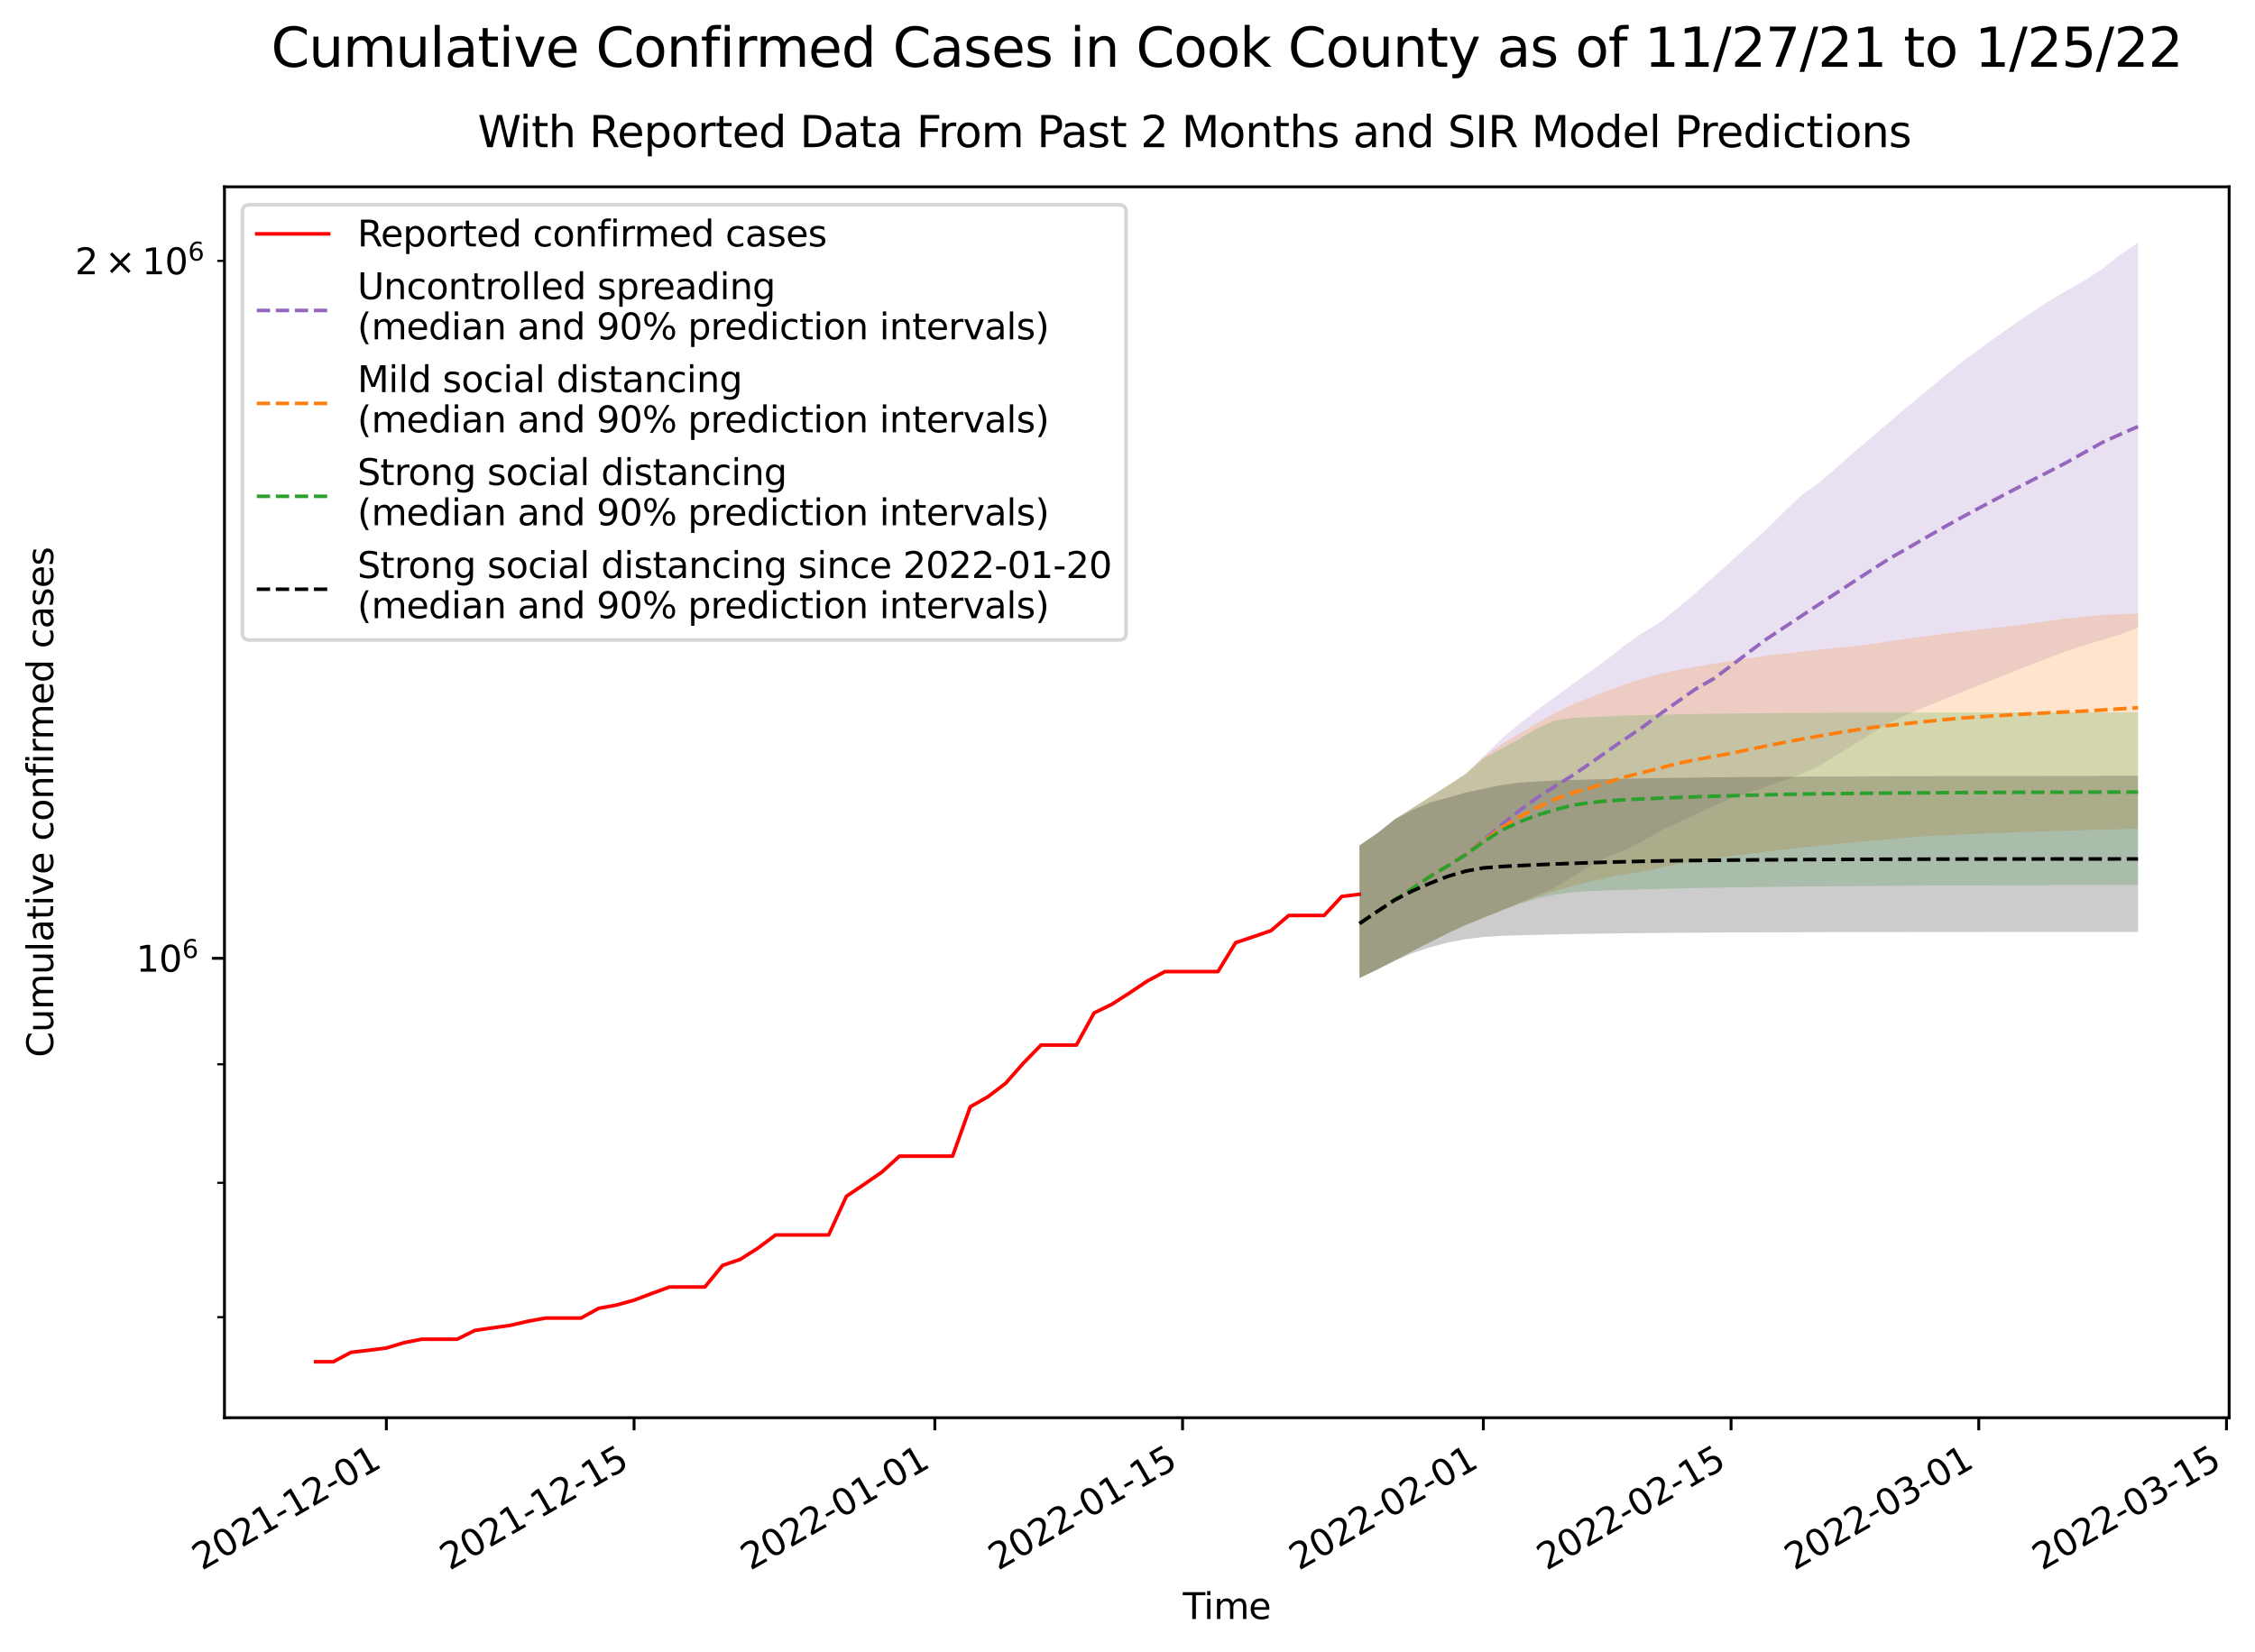 <?xml version="1.0" encoding="utf-8" standalone="no"?>
<!DOCTYPE svg PUBLIC "-//W3C//DTD SVG 1.1//EN"
  "http://www.w3.org/Graphics/SVG/1.1/DTD/svg11.dtd">
<svg height="460.053pt" version="1.1" viewBox="0 0 627.678 460.053" width="627.678pt" xmlns="http://www.w3.org/2000/svg" xmlns:xlink="http://www.w3.org/1999/xlink">
 <defs>
  <style type="text/css">*{stroke-linecap:butt;stroke-linejoin:round;}</style>
 </defs>
 <g id="figure_1">
  <g id="patch_1">
   <path d="M 0 460.053
L 627.678 460.053
L 627.678 0
L 0 0
z
" style="fill:#ffffff;"/>
  </g>
  <g id="axes_1">
   <g id="patch_2">
    <path d="M 62.478 394.735
L 620.478 394.735
L 620.478 52.015
L 62.478 52.015
z
" style="fill:#ffffff;"/>
   </g>
   <g id="line2d_1">
    <path clip-path="url(#p056f72d309)" d="M 87.842 379.157
L 92.767 379.157
L 97.692 376.526
L 102.617 375.953
L 107.542 375.319
L 112.467 373.836
L 117.392 372.876
L 122.317 372.876
L 127.242 372.876
L 132.167 370.427
L 137.092 369.716
L 142.017 369.018
L 146.941 367.874
L 151.866 366.988
L 156.791 366.988
L 161.716 366.988
L 166.641 364.283
L 171.566 363.37
L 176.491 362
L 181.416 360.142
L 186.341 358.337
L 191.266 358.337
L 196.191 358.337
L 201.116 352.329
L 206.041 350.644
L 210.966 347.51
L 215.891 343.841
L 220.816 343.841
L 225.741 343.841
L 230.666 343.841
L 235.591 333.09
L 240.516 329.759
L 245.441 326.355
L 250.366 321.91
L 255.291 321.91
L 260.216 321.91
L 265.141 321.91
L 270.066 308.172
L 274.991 305.362
L 279.916 301.619
L 284.841 296.025
L 289.766 290.976
L 294.691 290.976
L 299.616 290.976
L 304.541 282.022
L 309.466 279.633
L 314.391 276.47
L 319.316 273.177
L 324.241 270.524
L 329.166 270.524
L 334.091 270.524
L 339.016 270.524
L 343.941 262.468
L 348.866 260.811
L 353.791 259.112
L 358.716 254.888
L 363.641 254.888
L 368.566 254.888
L 373.49 249.595
L 378.415 248.989
" style="fill:none;stroke:#ff0000;stroke-linecap:square;"/>
   </g>
   <g id="PolyCollection_1">
    <defs>
     <path d="M 378.415 -224.667
L 378.415 -187.732
L 383.34 -190.117
L 388.265 -192.609
L 393.19 -195.263
L 398.115 -197.749
L 403.04 -200.249
L 407.965 -202.53
L 412.89 -204.52
L 417.815 -206.526
L 422.74 -208.636
L 427.665 -210.75
L 432.59 -212.866
L 437.515 -215.779
L 442.44 -218.862
L 447.365 -221.486
L 452.29 -223.368
L 457.215 -225.871
L 462.14 -228.728
L 467.065 -231.026
L 471.99 -233.325
L 476.915 -235.624
L 481.84 -237.769
L 486.765 -239.411
L 491.69 -241.054
L 496.615 -242.824
L 501.54 -244.588
L 506.465 -246.839
L 511.39 -249.896
L 516.315 -252.963
L 521.24 -256.038
L 526.165 -258.899
L 531.09 -261.22
L 536.015 -263.272
L 540.94 -265.27
L 545.865 -267.256
L 550.79 -269.228
L 555.715 -271.186
L 560.64 -273.131
L 565.565 -275.06
L 570.49 -276.975
L 575.415 -278.875
L 580.34 -280.444
L 585.265 -281.911
L 590.19 -283.387
L 595.114 -285.341
L 595.114 -392.459
L 595.114 -392.459
L 590.19 -389.151
L 585.265 -385.238
L 580.34 -382.034
L 575.415 -379.219
L 570.49 -376.336
L 565.565 -373.126
L 560.64 -369.751
L 555.715 -366.284
L 550.79 -362.713
L 545.865 -359.089
L 540.94 -355.102
L 536.015 -351.05
L 531.09 -346.941
L 526.165 -342.774
L 521.24 -338.568
L 516.315 -334.323
L 511.39 -330.044
L 506.465 -325.733
L 501.54 -322.23
L 496.615 -317.554
L 491.69 -312.637
L 486.765 -308.228
L 481.84 -303.803
L 476.915 -299.365
L 471.99 -294.917
L 467.065 -290.848
L 462.14 -286.826
L 457.215 -283.847
L 452.29 -280.446
L 447.365 -276.509
L 442.44 -272.982
L 437.515 -269.407
L 432.59 -265.821
L 427.665 -262.221
L 422.74 -258.376
L 417.815 -254.194
L 412.89 -249.385
L 407.965 -244.578
L 403.04 -241.363
L 398.115 -238.211
L 393.19 -235.109
L 388.265 -232.004
L 383.34 -228.024
L 378.415 -224.667
z
" id="md2b2a661ad"/>
    </defs>
    <g clip-path="url(#p056f72d309)">
     <use style="fill:#9467bd;fill-opacity:0.2;" x="0" xlink:href="#md2b2a661ad" y="460.053"/>
    </g>
   </g>
   <g id="PolyCollection_2">
    <defs>
     <path d="M 378.415 -224.667
L 378.415 -187.732
L 383.34 -190.117
L 388.265 -192.609
L 393.19 -195.263
L 398.115 -197.749
L 403.04 -200.249
L 407.965 -202.528
L 412.89 -204.502
L 417.815 -206.502
L 422.74 -208.465
L 427.665 -210.266
L 432.59 -211.891
L 437.515 -213.333
L 442.44 -214.589
L 447.365 -215.66
L 452.29 -216.568
L 457.215 -217.401
L 462.14 -218.448
L 467.065 -219.463
L 471.99 -220.319
L 476.915 -221.021
L 481.84 -221.686
L 486.765 -222.317
L 491.69 -222.915
L 496.615 -223.496
L 501.54 -224.061
L 506.465 -224.597
L 511.39 -225.107
L 516.315 -225.591
L 521.24 -225.972
L 526.165 -226.352
L 531.09 -226.866
L 536.015 -227.232
L 540.94 -227.484
L 545.865 -227.708
L 550.79 -227.918
L 555.715 -228.115
L 560.64 -228.3
L 565.565 -228.474
L 570.49 -228.637
L 575.415 -228.79
L 580.34 -228.933
L 585.265 -229.068
L 590.19 -229.194
L 595.114 -229.312
L 595.114 -289.222
L 595.114 -289.222
L 590.19 -289.045
L 585.265 -288.853
L 580.34 -288.325
L 575.415 -287.892
L 570.49 -287.201
L 565.565 -286.481
L 560.64 -285.836
L 555.715 -285.315
L 550.79 -284.766
L 545.865 -284.186
L 540.94 -283.575
L 536.015 -282.93
L 531.09 -282.249
L 526.165 -281.53
L 521.24 -280.771
L 516.315 -280.138
L 511.39 -279.677
L 506.465 -279.178
L 501.54 -278.638
L 496.615 -278.053
L 491.69 -277.467
L 486.765 -276.778
L 481.84 -276.025
L 476.915 -275.254
L 471.99 -274.413
L 467.065 -273.497
L 462.14 -272.474
L 457.215 -271.107
L 452.29 -269.503
L 447.365 -267.754
L 442.44 -265.844
L 437.515 -263.775
L 432.59 -261.394
L 427.665 -258.611
L 422.74 -255.723
L 417.815 -252.698
L 412.89 -249.243
L 407.965 -244.557
L 403.04 -241.363
L 398.115 -238.211
L 393.19 -235.109
L 388.265 -232.004
L 383.34 -228.024
L 378.415 -224.667
z
" id="mbc05942681"/>
    </defs>
    <g clip-path="url(#p056f72d309)">
     <use style="fill:#ff7f0e;fill-opacity:0.2;" x="0" xlink:href="#mbc05942681" y="460.053"/>
    </g>
   </g>
   <g id="PolyCollection_3">
    <defs>
     <path d="M 378.415 -224.667
L 378.415 -187.732
L 383.34 -190.117
L 388.265 -192.609
L 393.19 -195.263
L 398.115 -197.749
L 403.04 -200.249
L 407.965 -202.526
L 412.89 -204.488
L 417.815 -206.483
L 422.74 -208.329
L 427.665 -209.884
L 432.59 -210.932
L 437.515 -211.598
L 442.44 -211.971
L 447.365 -212.145
L 452.29 -212.301
L 457.215 -212.442
L 462.14 -212.569
L 467.065 -212.683
L 471.99 -212.786
L 476.915 -212.879
L 481.84 -212.963
L 486.765 -213.038
L 491.69 -213.106
L 496.615 -213.167
L 501.54 -213.222
L 506.465 -213.272
L 511.39 -213.317
L 516.315 -213.357
L 521.24 -213.393
L 526.165 -213.426
L 531.09 -213.456
L 536.015 -213.482
L 540.94 -213.506
L 545.865 -213.528
L 550.79 -213.548
L 555.715 -213.565
L 560.64 -213.581
L 565.565 -213.595
L 570.49 -213.608
L 575.415 -213.62
L 580.34 -213.63
L 585.265 -213.64
L 590.19 -213.648
L 595.114 -213.656
L 595.114 -261.727
L 595.114 -261.727
L 590.19 -261.725
L 585.265 -261.723
L 580.34 -261.721
L 575.415 -261.718
L 570.49 -261.715
L 565.565 -261.712
L 560.64 -261.708
L 555.715 -261.703
L 550.79 -261.697
L 545.865 -261.69
L 540.94 -261.683
L 536.015 -261.674
L 531.09 -261.663
L 526.165 -261.651
L 521.24 -261.637
L 516.315 -261.62
L 511.39 -261.6
L 506.465 -261.577
L 501.54 -261.55
L 496.615 -261.518
L 491.69 -261.48
L 486.765 -261.436
L 481.84 -261.384
L 476.915 -261.323
L 471.99 -261.251
L 467.065 -261.167
L 462.14 -261.067
L 457.215 -260.95
L 452.29 -260.811
L 447.365 -260.597
L 442.44 -260.388
L 437.515 -260.153
L 432.59 -259.409
L 427.665 -257.118
L 422.74 -254.239
L 417.815 -251.527
L 412.89 -248.764
L 407.965 -244.541
L 403.04 -241.363
L 398.115 -238.211
L 393.19 -235.109
L 388.265 -232.004
L 383.34 -228.024
L 378.415 -224.667
z
" id="mb59d2e39ff"/>
    </defs>
    <g clip-path="url(#p056f72d309)">
     <use style="fill:#2ca02c;fill-opacity:0.2;" x="0" xlink:href="#mb59d2e39ff" y="460.053"/>
    </g>
   </g>
   <g id="PolyCollection_4">
    <defs>
     <path d="M 378.415 -224.667
L 378.415 -187.732
L 383.34 -190.083
L 388.265 -192.577
L 393.19 -194.675
L 398.115 -196.335
L 403.04 -197.629
L 407.965 -198.565
L 412.89 -199.168
L 417.815 -199.484
L 422.74 -199.638
L 427.665 -199.77
L 432.59 -199.884
L 437.515 -199.982
L 442.44 -200.067
L 447.365 -200.139
L 452.29 -200.202
L 457.215 -200.256
L 462.14 -200.302
L 467.065 -200.342
L 471.99 -200.376
L 476.915 -200.406
L 481.84 -200.431
L 486.765 -200.453
L 491.69 -200.472
L 496.615 -200.489
L 501.54 -200.503
L 506.465 -200.515
L 511.39 -200.525
L 516.315 -200.534
L 521.24 -200.542
L 526.165 -200.548
L 531.09 -200.554
L 536.015 -200.559
L 540.94 -200.563
L 545.865 -200.567
L 550.79 -200.57
L 555.715 -200.573
L 560.64 -200.575
L 565.565 -200.577
L 570.49 -200.579
L 575.415 -200.581
L 580.34 -200.582
L 585.265 -200.583
L 590.19 -200.584
L 595.114 -200.585
L 595.114 -244.03
L 595.114 -244.03
L 590.19 -244.027
L 585.265 -244.024
L 580.34 -244.02
L 575.415 -244.015
L 570.49 -244.01
L 565.565 -244.004
L 560.64 -243.998
L 555.715 -243.991
L 550.79 -243.982
L 545.865 -243.973
L 540.94 -243.963
L 536.015 -243.951
L 531.09 -243.938
L 526.165 -243.923
L 521.24 -243.906
L 516.315 -243.886
L 511.39 -243.865
L 506.465 -243.84
L 501.54 -243.813
L 496.615 -243.782
L 491.69 -243.747
L 486.765 -243.707
L 481.84 -243.662
L 476.915 -243.612
L 471.99 -243.555
L 467.065 -243.491
L 462.14 -243.418
L 457.215 -243.336
L 452.29 -243.243
L 447.365 -243.139
L 442.44 -243.021
L 437.515 -242.888
L 432.59 -242.713
L 427.665 -242.446
L 422.74 -242.144
L 417.815 -241.452
L 412.89 -240.412
L 407.965 -239.379
L 403.04 -237.973
L 398.115 -236.64
L 393.19 -234.52
L 388.265 -231.907
L 383.34 -228.024
L 378.415 -224.667
z
" id="ma2602f982b"/>
    </defs>
    <g clip-path="url(#p056f72d309)">
     <use style="fill-opacity:0.2;" x="0" xlink:href="#ma2602f982b" y="460.053"/>
    </g>
   </g>
   <g id="matplotlib.axis_1">
    <g id="xtick_1">
     <g id="line2d_2">
      <defs>
       <path d="M 0 0
L 0 3.5
" id="m437a51f071" style="stroke:#000000;stroke-width:0.8;"/>
      </defs>
      <g>
       <use style="stroke:#000000;stroke-width:0.8;" x="107.542" xlink:href="#m437a51f071" y="394.735"/>
      </g>
     </g>
     <g id="text_1">
      <!-- 2021-12-01 -->
      <g transform="translate(56.172 437.374)rotate(-30)scale(0.1 -0.1)">
       <defs>
        <path d="M 1228 531
L 3431 531
L 3431 0
L 469 0
L 469 531
Q 828 903 1448 1529
Q 2069 2156 2228 2338
Q 2531 2678 2651 2914
Q 2772 3150 2772 3378
Q 2772 3750 2511 3984
Q 2250 4219 1831 4219
Q 1534 4219 1204 4116
Q 875 4013 500 3803
L 500 4441
Q 881 4594 1212 4672
Q 1544 4750 1819 4750
Q 2544 4750 2975 4387
Q 3406 4025 3406 3419
Q 3406 3131 3298 2873
Q 3191 2616 2906 2266
Q 2828 2175 2409 1742
Q 1991 1309 1228 531
z
" id="DejaVuSans-32" transform="scale(0.016)"/>
        <path d="M 2034 4250
Q 1547 4250 1301 3770
Q 1056 3291 1056 2328
Q 1056 1369 1301 889
Q 1547 409 2034 409
Q 2525 409 2770 889
Q 3016 1369 3016 2328
Q 3016 3291 2770 3770
Q 2525 4250 2034 4250
z
M 2034 4750
Q 2819 4750 3233 4129
Q 3647 3509 3647 2328
Q 3647 1150 3233 529
Q 2819 -91 2034 -91
Q 1250 -91 836 529
Q 422 1150 422 2328
Q 422 3509 836 4129
Q 1250 4750 2034 4750
z
" id="DejaVuSans-30" transform="scale(0.016)"/>
        <path d="M 794 531
L 1825 531
L 1825 4091
L 703 3866
L 703 4441
L 1819 4666
L 2450 4666
L 2450 531
L 3481 531
L 3481 0
L 794 0
L 794 531
z
" id="DejaVuSans-31" transform="scale(0.016)"/>
        <path d="M 313 2009
L 1997 2009
L 1997 1497
L 313 1497
L 313 2009
z
" id="DejaVuSans-2d" transform="scale(0.016)"/>
       </defs>
       <use xlink:href="#DejaVuSans-32"/>
       <use x="63.623" xlink:href="#DejaVuSans-30"/>
       <use x="127.246" xlink:href="#DejaVuSans-32"/>
       <use x="190.869" xlink:href="#DejaVuSans-31"/>
       <use x="254.492" xlink:href="#DejaVuSans-2d"/>
       <use x="290.576" xlink:href="#DejaVuSans-31"/>
       <use x="354.199" xlink:href="#DejaVuSans-32"/>
       <use x="417.822" xlink:href="#DejaVuSans-2d"/>
       <use x="453.906" xlink:href="#DejaVuSans-30"/>
       <use x="517.529" xlink:href="#DejaVuSans-31"/>
      </g>
     </g>
    </g>
    <g id="xtick_2">
     <g id="line2d_3">
      <g>
       <use style="stroke:#000000;stroke-width:0.8;" x="176.491" xlink:href="#m437a51f071" y="394.735"/>
      </g>
     </g>
     <g id="text_2">
      <!-- 2021-12-15 -->
      <g transform="translate(125.122 437.374)rotate(-30)scale(0.1 -0.1)">
       <defs>
        <path d="M 691 4666
L 3169 4666
L 3169 4134
L 1269 4134
L 1269 2991
Q 1406 3038 1543 3061
Q 1681 3084 1819 3084
Q 2600 3084 3056 2656
Q 3513 2228 3513 1497
Q 3513 744 3044 326
Q 2575 -91 1722 -91
Q 1428 -91 1123 -41
Q 819 9 494 109
L 494 744
Q 775 591 1075 516
Q 1375 441 1709 441
Q 2250 441 2565 725
Q 2881 1009 2881 1497
Q 2881 1984 2565 2268
Q 2250 2553 1709 2553
Q 1456 2553 1204 2497
Q 953 2441 691 2322
L 691 4666
z
" id="DejaVuSans-35" transform="scale(0.016)"/>
       </defs>
       <use xlink:href="#DejaVuSans-32"/>
       <use x="63.623" xlink:href="#DejaVuSans-30"/>
       <use x="127.246" xlink:href="#DejaVuSans-32"/>
       <use x="190.869" xlink:href="#DejaVuSans-31"/>
       <use x="254.492" xlink:href="#DejaVuSans-2d"/>
       <use x="290.576" xlink:href="#DejaVuSans-31"/>
       <use x="354.199" xlink:href="#DejaVuSans-32"/>
       <use x="417.822" xlink:href="#DejaVuSans-2d"/>
       <use x="453.906" xlink:href="#DejaVuSans-31"/>
       <use x="517.529" xlink:href="#DejaVuSans-35"/>
      </g>
     </g>
    </g>
    <g id="xtick_3">
     <g id="line2d_4">
      <g>
       <use style="stroke:#000000;stroke-width:0.8;" x="260.216" xlink:href="#m437a51f071" y="394.735"/>
      </g>
     </g>
     <g id="text_3">
      <!-- 2022-01-01 -->
      <g transform="translate(208.847 437.374)rotate(-30)scale(0.1 -0.1)">
       <use xlink:href="#DejaVuSans-32"/>
       <use x="63.623" xlink:href="#DejaVuSans-30"/>
       <use x="127.246" xlink:href="#DejaVuSans-32"/>
       <use x="190.869" xlink:href="#DejaVuSans-32"/>
       <use x="254.492" xlink:href="#DejaVuSans-2d"/>
       <use x="290.576" xlink:href="#DejaVuSans-30"/>
       <use x="354.199" xlink:href="#DejaVuSans-31"/>
       <use x="417.822" xlink:href="#DejaVuSans-2d"/>
       <use x="453.906" xlink:href="#DejaVuSans-30"/>
       <use x="517.529" xlink:href="#DejaVuSans-31"/>
      </g>
     </g>
    </g>
    <g id="xtick_4">
     <g id="line2d_5">
      <g>
       <use style="stroke:#000000;stroke-width:0.8;" x="329.166" xlink:href="#m437a51f071" y="394.735"/>
      </g>
     </g>
     <g id="text_4">
      <!-- 2022-01-15 -->
      <g transform="translate(277.796 437.374)rotate(-30)scale(0.1 -0.1)">
       <use xlink:href="#DejaVuSans-32"/>
       <use x="63.623" xlink:href="#DejaVuSans-30"/>
       <use x="127.246" xlink:href="#DejaVuSans-32"/>
       <use x="190.869" xlink:href="#DejaVuSans-32"/>
       <use x="254.492" xlink:href="#DejaVuSans-2d"/>
       <use x="290.576" xlink:href="#DejaVuSans-30"/>
       <use x="354.199" xlink:href="#DejaVuSans-31"/>
       <use x="417.822" xlink:href="#DejaVuSans-2d"/>
       <use x="453.906" xlink:href="#DejaVuSans-31"/>
       <use x="517.529" xlink:href="#DejaVuSans-35"/>
      </g>
     </g>
    </g>
    <g id="xtick_5">
     <g id="line2d_6">
      <g>
       <use style="stroke:#000000;stroke-width:0.8;" x="412.89" xlink:href="#m437a51f071" y="394.735"/>
      </g>
     </g>
     <g id="text_5">
      <!-- 2022-02-01 -->
      <g transform="translate(361.521 437.374)rotate(-30)scale(0.1 -0.1)">
       <use xlink:href="#DejaVuSans-32"/>
       <use x="63.623" xlink:href="#DejaVuSans-30"/>
       <use x="127.246" xlink:href="#DejaVuSans-32"/>
       <use x="190.869" xlink:href="#DejaVuSans-32"/>
       <use x="254.492" xlink:href="#DejaVuSans-2d"/>
       <use x="290.576" xlink:href="#DejaVuSans-30"/>
       <use x="354.199" xlink:href="#DejaVuSans-32"/>
       <use x="417.822" xlink:href="#DejaVuSans-2d"/>
       <use x="453.906" xlink:href="#DejaVuSans-30"/>
       <use x="517.529" xlink:href="#DejaVuSans-31"/>
      </g>
     </g>
    </g>
    <g id="xtick_6">
     <g id="line2d_7">
      <g>
       <use style="stroke:#000000;stroke-width:0.8;" x="481.84" xlink:href="#m437a51f071" y="394.735"/>
      </g>
     </g>
     <g id="text_6">
      <!-- 2022-02-15 -->
      <g transform="translate(430.471 437.374)rotate(-30)scale(0.1 -0.1)">
       <use xlink:href="#DejaVuSans-32"/>
       <use x="63.623" xlink:href="#DejaVuSans-30"/>
       <use x="127.246" xlink:href="#DejaVuSans-32"/>
       <use x="190.869" xlink:href="#DejaVuSans-32"/>
       <use x="254.492" xlink:href="#DejaVuSans-2d"/>
       <use x="290.576" xlink:href="#DejaVuSans-30"/>
       <use x="354.199" xlink:href="#DejaVuSans-32"/>
       <use x="417.822" xlink:href="#DejaVuSans-2d"/>
       <use x="453.906" xlink:href="#DejaVuSans-31"/>
       <use x="517.529" xlink:href="#DejaVuSans-35"/>
      </g>
     </g>
    </g>
    <g id="xtick_7">
     <g id="line2d_8">
      <g>
       <use style="stroke:#000000;stroke-width:0.8;" x="550.79" xlink:href="#m437a51f071" y="394.735"/>
      </g>
     </g>
     <g id="text_7">
      <!-- 2022-03-01 -->
      <g transform="translate(499.42 437.374)rotate(-30)scale(0.1 -0.1)">
       <defs>
        <path d="M 2597 2516
Q 3050 2419 3304 2112
Q 3559 1806 3559 1356
Q 3559 666 3084 287
Q 2609 -91 1734 -91
Q 1441 -91 1130 -33
Q 819 25 488 141
L 488 750
Q 750 597 1062 519
Q 1375 441 1716 441
Q 2309 441 2620 675
Q 2931 909 2931 1356
Q 2931 1769 2642 2001
Q 2353 2234 1838 2234
L 1294 2234
L 1294 2753
L 1863 2753
Q 2328 2753 2575 2939
Q 2822 3125 2822 3475
Q 2822 3834 2567 4026
Q 2313 4219 1838 4219
Q 1578 4219 1281 4162
Q 984 4106 628 3988
L 628 4550
Q 988 4650 1302 4700
Q 1616 4750 1894 4750
Q 2613 4750 3031 4423
Q 3450 4097 3450 3541
Q 3450 3153 3228 2886
Q 3006 2619 2597 2516
z
" id="DejaVuSans-33" transform="scale(0.016)"/>
       </defs>
       <use xlink:href="#DejaVuSans-32"/>
       <use x="63.623" xlink:href="#DejaVuSans-30"/>
       <use x="127.246" xlink:href="#DejaVuSans-32"/>
       <use x="190.869" xlink:href="#DejaVuSans-32"/>
       <use x="254.492" xlink:href="#DejaVuSans-2d"/>
       <use x="290.576" xlink:href="#DejaVuSans-30"/>
       <use x="354.199" xlink:href="#DejaVuSans-33"/>
       <use x="417.822" xlink:href="#DejaVuSans-2d"/>
       <use x="453.906" xlink:href="#DejaVuSans-30"/>
       <use x="517.529" xlink:href="#DejaVuSans-31"/>
      </g>
     </g>
    </g>
    <g id="xtick_8">
     <g id="line2d_9">
      <g>
       <use style="stroke:#000000;stroke-width:0.8;" x="619.739" xlink:href="#m437a51f071" y="394.735"/>
      </g>
     </g>
     <g id="text_8">
      <!-- 2022-03-15 -->
      <g transform="translate(568.37 437.374)rotate(-30)scale(0.1 -0.1)">
       <use xlink:href="#DejaVuSans-32"/>
       <use x="63.623" xlink:href="#DejaVuSans-30"/>
       <use x="127.246" xlink:href="#DejaVuSans-32"/>
       <use x="190.869" xlink:href="#DejaVuSans-32"/>
       <use x="254.492" xlink:href="#DejaVuSans-2d"/>
       <use x="290.576" xlink:href="#DejaVuSans-30"/>
       <use x="354.199" xlink:href="#DejaVuSans-33"/>
       <use x="417.822" xlink:href="#DejaVuSans-2d"/>
       <use x="453.906" xlink:href="#DejaVuSans-31"/>
       <use x="517.529" xlink:href="#DejaVuSans-35"/>
      </g>
     </g>
    </g>
    <g id="text_9">
     <!-- Time -->
     <g transform="translate(329.245 450.773)scale(0.1 -0.1)">
      <defs>
       <path d="M -19 4666
L 3928 4666
L 3928 4134
L 2272 4134
L 2272 0
L 1638 0
L 1638 4134
L -19 4134
L -19 4666
z
" id="DejaVuSans-54" transform="scale(0.016)"/>
       <path d="M 603 3500
L 1178 3500
L 1178 0
L 603 0
L 603 3500
z
M 603 4863
L 1178 4863
L 1178 4134
L 603 4134
L 603 4863
z
" id="DejaVuSans-69" transform="scale(0.016)"/>
       <path d="M 3328 2828
Q 3544 3216 3844 3400
Q 4144 3584 4550 3584
Q 5097 3584 5394 3201
Q 5691 2819 5691 2113
L 5691 0
L 5113 0
L 5113 2094
Q 5113 2597 4934 2840
Q 4756 3084 4391 3084
Q 3944 3084 3684 2787
Q 3425 2491 3425 1978
L 3425 0
L 2847 0
L 2847 2094
Q 2847 2600 2669 2842
Q 2491 3084 2119 3084
Q 1678 3084 1418 2786
Q 1159 2488 1159 1978
L 1159 0
L 581 0
L 581 3500
L 1159 3500
L 1159 2956
Q 1356 3278 1631 3431
Q 1906 3584 2284 3584
Q 2666 3584 2933 3390
Q 3200 3197 3328 2828
z
" id="DejaVuSans-6d" transform="scale(0.016)"/>
       <path d="M 3597 1894
L 3597 1613
L 953 1613
Q 991 1019 1311 708
Q 1631 397 2203 397
Q 2534 397 2845 478
Q 3156 559 3463 722
L 3463 178
Q 3153 47 2828 -22
Q 2503 -91 2169 -91
Q 1331 -91 842 396
Q 353 884 353 1716
Q 353 2575 817 3079
Q 1281 3584 2069 3584
Q 2775 3584 3186 3129
Q 3597 2675 3597 1894
z
M 3022 2063
Q 3016 2534 2758 2815
Q 2500 3097 2075 3097
Q 1594 3097 1305 2825
Q 1016 2553 972 2059
L 3022 2063
z
" id="DejaVuSans-65" transform="scale(0.016)"/>
      </defs>
      <use xlink:href="#DejaVuSans-54"/>
      <use x="57.959" xlink:href="#DejaVuSans-69"/>
      <use x="85.742" xlink:href="#DejaVuSans-6d"/>
      <use x="183.154" xlink:href="#DejaVuSans-65"/>
     </g>
    </g>
   </g>
   <g id="matplotlib.axis_2">
    <g id="ytick_1">
     <g id="line2d_10">
      <defs>
       <path d="M 0 0
L -3.5 0
" id="m1c4e862c93" style="stroke:#000000;stroke-width:0.8;"/>
      </defs>
      <g>
       <use style="stroke:#000000;stroke-width:0.8;" x="62.478" xlink:href="#m1c4e862c93" y="266.818"/>
      </g>
     </g>
     <g id="text_10">
      <!-- $\mathdefault{10^{6}}$ -->
      <g transform="translate(37.878 270.617)scale(0.1 -0.1)">
       <defs>
        <path d="M 2113 2584
Q 1688 2584 1439 2293
Q 1191 2003 1191 1497
Q 1191 994 1439 701
Q 1688 409 2113 409
Q 2538 409 2786 701
Q 3034 994 3034 1497
Q 3034 2003 2786 2293
Q 2538 2584 2113 2584
z
M 3366 4563
L 3366 3988
Q 3128 4100 2886 4159
Q 2644 4219 2406 4219
Q 1781 4219 1451 3797
Q 1122 3375 1075 2522
Q 1259 2794 1537 2939
Q 1816 3084 2150 3084
Q 2853 3084 3261 2657
Q 3669 2231 3669 1497
Q 3669 778 3244 343
Q 2819 -91 2113 -91
Q 1303 -91 875 529
Q 447 1150 447 2328
Q 447 3434 972 4092
Q 1497 4750 2381 4750
Q 2619 4750 2861 4703
Q 3103 4656 3366 4563
z
" id="DejaVuSans-36" transform="scale(0.016)"/>
       </defs>
       <use transform="translate(0 0.766)" xlink:href="#DejaVuSans-31"/>
       <use transform="translate(63.623 0.766)" xlink:href="#DejaVuSans-30"/>
       <use transform="translate(128.203 39.047)scale(0.7)" xlink:href="#DejaVuSans-36"/>
      </g>
     </g>
    </g>
    <g id="ytick_2">
     <g id="line2d_11">
      <defs>
       <path d="M 0 0
L -2 0
" id="m8c1065e0b2" style="stroke:#000000;stroke-width:0.6;"/>
      </defs>
      <g>
       <use style="stroke:#000000;stroke-width:0.6;" x="62.478" xlink:href="#m8c1065e0b2" y="366.737"/>
      </g>
     </g>
    </g>
    <g id="ytick_3">
     <g id="line2d_12">
      <g>
       <use style="stroke:#000000;stroke-width:0.6;" x="62.478" xlink:href="#m8c1065e0b2" y="329.33"/>
      </g>
     </g>
    </g>
    <g id="ytick_4">
     <g id="line2d_13">
      <g>
       <use style="stroke:#000000;stroke-width:0.6;" x="62.478" xlink:href="#m8c1065e0b2" y="296.334"/>
      </g>
     </g>
    </g>
    <g id="ytick_5">
     <g id="line2d_14">
      <g>
       <use style="stroke:#000000;stroke-width:0.6;" x="62.478" xlink:href="#m8c1065e0b2" y="72.641"/>
      </g>
     </g>
     <g id="text_11">
      <!-- $\mathdefault{2\times10^{6}}$ -->
      <g transform="translate(20.878 76.44)scale(0.1 -0.1)">
       <defs>
        <path d="M 4488 3438
L 3059 2003
L 4488 575
L 4116 197
L 2681 1631
L 1247 197
L 878 575
L 2303 2003
L 878 3438
L 1247 3816
L 2681 2381
L 4116 3816
L 4488 3438
z
" id="DejaVuSans-d7" transform="scale(0.016)"/>
       </defs>
       <use transform="translate(0 0.766)" xlink:href="#DejaVuSans-32"/>
       <use transform="translate(83.105 0.766)" xlink:href="#DejaVuSans-d7"/>
       <use transform="translate(186.377 0.766)" xlink:href="#DejaVuSans-31"/>
       <use transform="translate(250 0.766)" xlink:href="#DejaVuSans-30"/>
       <use transform="translate(314.58 39.047)scale(0.7)" xlink:href="#DejaVuSans-36"/>
      </g>
     </g>
    </g>
    <g id="text_12">
     <!-- Cumulative confirmed cases -->
     <g transform="translate(14.798 294.406)rotate(-90)scale(0.1 -0.1)">
      <defs>
       <path d="M 4122 4306
L 4122 3641
Q 3803 3938 3442 4084
Q 3081 4231 2675 4231
Q 1875 4231 1450 3742
Q 1025 3253 1025 2328
Q 1025 1406 1450 917
Q 1875 428 2675 428
Q 3081 428 3442 575
Q 3803 722 4122 1019
L 4122 359
Q 3791 134 3420 21
Q 3050 -91 2638 -91
Q 1578 -91 968 557
Q 359 1206 359 2328
Q 359 3453 968 4101
Q 1578 4750 2638 4750
Q 3056 4750 3426 4639
Q 3797 4528 4122 4306
z
" id="DejaVuSans-43" transform="scale(0.016)"/>
       <path d="M 544 1381
L 544 3500
L 1119 3500
L 1119 1403
Q 1119 906 1312 657
Q 1506 409 1894 409
Q 2359 409 2629 706
Q 2900 1003 2900 1516
L 2900 3500
L 3475 3500
L 3475 0
L 2900 0
L 2900 538
Q 2691 219 2414 64
Q 2138 -91 1772 -91
Q 1169 -91 856 284
Q 544 659 544 1381
z
M 1991 3584
L 1991 3584
z
" id="DejaVuSans-75" transform="scale(0.016)"/>
       <path d="M 603 4863
L 1178 4863
L 1178 0
L 603 0
L 603 4863
z
" id="DejaVuSans-6c" transform="scale(0.016)"/>
       <path d="M 2194 1759
Q 1497 1759 1228 1600
Q 959 1441 959 1056
Q 959 750 1161 570
Q 1363 391 1709 391
Q 2188 391 2477 730
Q 2766 1069 2766 1631
L 2766 1759
L 2194 1759
z
M 3341 1997
L 3341 0
L 2766 0
L 2766 531
Q 2569 213 2275 61
Q 1981 -91 1556 -91
Q 1019 -91 701 211
Q 384 513 384 1019
Q 384 1609 779 1909
Q 1175 2209 1959 2209
L 2766 2209
L 2766 2266
Q 2766 2663 2505 2880
Q 2244 3097 1772 3097
Q 1472 3097 1187 3025
Q 903 2953 641 2809
L 641 3341
Q 956 3463 1253 3523
Q 1550 3584 1831 3584
Q 2591 3584 2966 3190
Q 3341 2797 3341 1997
z
" id="DejaVuSans-61" transform="scale(0.016)"/>
       <path d="M 1172 4494
L 1172 3500
L 2356 3500
L 2356 3053
L 1172 3053
L 1172 1153
Q 1172 725 1289 603
Q 1406 481 1766 481
L 2356 481
L 2356 0
L 1766 0
Q 1100 0 847 248
Q 594 497 594 1153
L 594 3053
L 172 3053
L 172 3500
L 594 3500
L 594 4494
L 1172 4494
z
" id="DejaVuSans-74" transform="scale(0.016)"/>
       <path d="M 191 3500
L 800 3500
L 1894 563
L 2988 3500
L 3597 3500
L 2284 0
L 1503 0
L 191 3500
z
" id="DejaVuSans-76" transform="scale(0.016)"/>
       <path id="DejaVuSans-20" transform="scale(0.016)"/>
       <path d="M 3122 3366
L 3122 2828
Q 2878 2963 2633 3030
Q 2388 3097 2138 3097
Q 1578 3097 1268 2742
Q 959 2388 959 1747
Q 959 1106 1268 751
Q 1578 397 2138 397
Q 2388 397 2633 464
Q 2878 531 3122 666
L 3122 134
Q 2881 22 2623 -34
Q 2366 -91 2075 -91
Q 1284 -91 818 406
Q 353 903 353 1747
Q 353 2603 823 3093
Q 1294 3584 2113 3584
Q 2378 3584 2631 3529
Q 2884 3475 3122 3366
z
" id="DejaVuSans-63" transform="scale(0.016)"/>
       <path d="M 1959 3097
Q 1497 3097 1228 2736
Q 959 2375 959 1747
Q 959 1119 1226 758
Q 1494 397 1959 397
Q 2419 397 2687 759
Q 2956 1122 2956 1747
Q 2956 2369 2687 2733
Q 2419 3097 1959 3097
z
M 1959 3584
Q 2709 3584 3137 3096
Q 3566 2609 3566 1747
Q 3566 888 3137 398
Q 2709 -91 1959 -91
Q 1206 -91 779 398
Q 353 888 353 1747
Q 353 2609 779 3096
Q 1206 3584 1959 3584
z
" id="DejaVuSans-6f" transform="scale(0.016)"/>
       <path d="M 3513 2113
L 3513 0
L 2938 0
L 2938 2094
Q 2938 2591 2744 2837
Q 2550 3084 2163 3084
Q 1697 3084 1428 2787
Q 1159 2491 1159 1978
L 1159 0
L 581 0
L 581 3500
L 1159 3500
L 1159 2956
Q 1366 3272 1645 3428
Q 1925 3584 2291 3584
Q 2894 3584 3203 3211
Q 3513 2838 3513 2113
z
" id="DejaVuSans-6e" transform="scale(0.016)"/>
       <path d="M 2375 4863
L 2375 4384
L 1825 4384
Q 1516 4384 1395 4259
Q 1275 4134 1275 3809
L 1275 3500
L 2222 3500
L 2222 3053
L 1275 3053
L 1275 0
L 697 0
L 697 3053
L 147 3053
L 147 3500
L 697 3500
L 697 3744
Q 697 4328 969 4595
Q 1241 4863 1831 4863
L 2375 4863
z
" id="DejaVuSans-66" transform="scale(0.016)"/>
       <path d="M 2631 2963
Q 2534 3019 2420 3045
Q 2306 3072 2169 3072
Q 1681 3072 1420 2755
Q 1159 2438 1159 1844
L 1159 0
L 581 0
L 581 3500
L 1159 3500
L 1159 2956
Q 1341 3275 1631 3429
Q 1922 3584 2338 3584
Q 2397 3584 2469 3576
Q 2541 3569 2628 3553
L 2631 2963
z
" id="DejaVuSans-72" transform="scale(0.016)"/>
       <path d="M 2906 2969
L 2906 4863
L 3481 4863
L 3481 0
L 2906 0
L 2906 525
Q 2725 213 2448 61
Q 2172 -91 1784 -91
Q 1150 -91 751 415
Q 353 922 353 1747
Q 353 2572 751 3078
Q 1150 3584 1784 3584
Q 2172 3584 2448 3432
Q 2725 3281 2906 2969
z
M 947 1747
Q 947 1113 1208 752
Q 1469 391 1925 391
Q 2381 391 2643 752
Q 2906 1113 2906 1747
Q 2906 2381 2643 2742
Q 2381 3103 1925 3103
Q 1469 3103 1208 2742
Q 947 2381 947 1747
z
" id="DejaVuSans-64" transform="scale(0.016)"/>
       <path d="M 2834 3397
L 2834 2853
Q 2591 2978 2328 3040
Q 2066 3103 1784 3103
Q 1356 3103 1142 2972
Q 928 2841 928 2578
Q 928 2378 1081 2264
Q 1234 2150 1697 2047
L 1894 2003
Q 2506 1872 2764 1633
Q 3022 1394 3022 966
Q 3022 478 2636 193
Q 2250 -91 1575 -91
Q 1294 -91 989 -36
Q 684 19 347 128
L 347 722
Q 666 556 975 473
Q 1284 391 1588 391
Q 1994 391 2212 530
Q 2431 669 2431 922
Q 2431 1156 2273 1281
Q 2116 1406 1581 1522
L 1381 1569
Q 847 1681 609 1914
Q 372 2147 372 2553
Q 372 3047 722 3315
Q 1072 3584 1716 3584
Q 2034 3584 2315 3537
Q 2597 3491 2834 3397
z
" id="DejaVuSans-73" transform="scale(0.016)"/>
      </defs>
      <use xlink:href="#DejaVuSans-43"/>
      <use x="69.824" xlink:href="#DejaVuSans-75"/>
      <use x="133.203" xlink:href="#DejaVuSans-6d"/>
      <use x="230.615" xlink:href="#DejaVuSans-75"/>
      <use x="293.994" xlink:href="#DejaVuSans-6c"/>
      <use x="321.777" xlink:href="#DejaVuSans-61"/>
      <use x="383.057" xlink:href="#DejaVuSans-74"/>
      <use x="422.266" xlink:href="#DejaVuSans-69"/>
      <use x="450.049" xlink:href="#DejaVuSans-76"/>
      <use x="509.229" xlink:href="#DejaVuSans-65"/>
      <use x="570.752" xlink:href="#DejaVuSans-20"/>
      <use x="602.539" xlink:href="#DejaVuSans-63"/>
      <use x="657.52" xlink:href="#DejaVuSans-6f"/>
      <use x="718.701" xlink:href="#DejaVuSans-6e"/>
      <use x="782.08" xlink:href="#DejaVuSans-66"/>
      <use x="817.285" xlink:href="#DejaVuSans-69"/>
      <use x="845.068" xlink:href="#DejaVuSans-72"/>
      <use x="884.432" xlink:href="#DejaVuSans-6d"/>
      <use x="981.844" xlink:href="#DejaVuSans-65"/>
      <use x="1043.367" xlink:href="#DejaVuSans-64"/>
      <use x="1106.844" xlink:href="#DejaVuSans-20"/>
      <use x="1138.631" xlink:href="#DejaVuSans-63"/>
      <use x="1193.611" xlink:href="#DejaVuSans-61"/>
      <use x="1254.891" xlink:href="#DejaVuSans-73"/>
      <use x="1306.99" xlink:href="#DejaVuSans-65"/>
      <use x="1368.514" xlink:href="#DejaVuSans-73"/>
     </g>
    </g>
   </g>
   <g id="line2d_15">
    <path clip-path="url(#p056f72d309)" d="M 378.415 257.138
L 383.34 253.805
L 388.265 250.433
L 393.19 247.344
L 398.115 243.984
L 403.04 241.05
L 407.965 237.902
L 412.89 233.898
L 417.815 229.718
L 422.74 225.822
L 427.665 222.25
L 432.59 219.072
L 437.515 216.021
L 442.44 212.679
L 447.365 209.19
L 452.29 205.795
L 457.215 202.451
L 462.14 198.762
L 467.065 195.291
L 471.99 191.825
L 476.915 189.024
L 481.84 185.366
L 486.765 181.613
L 491.69 177.957
L 496.615 174.688
L 501.54 171.429
L 506.465 168.18
L 511.39 164.943
L 516.315 161.719
L 521.24 158.511
L 526.165 155.379
L 531.09 152.57
L 536.015 149.71
L 540.94 146.882
L 545.865 144.148
L 550.79 141.5
L 555.715 138.883
L 560.64 136.297
L 565.565 133.744
L 570.49 131.224
L 575.415 128.675
L 580.34 125.897
L 585.265 123.15
L 590.19 120.914
L 595.114 118.756
" style="fill:none;stroke:#9467bd;stroke-dasharray:3.7,1.6;stroke-dashoffset:0;"/>
   </g>
   <g id="line2d_16">
    <path clip-path="url(#p056f72d309)" d="M 378.415 257.138
L 383.34 253.805
L 388.265 250.433
L 393.19 247.344
L 398.115 243.984
L 403.04 241.05
L 407.965 237.955
L 412.89 234.192
L 417.815 230.578
L 422.74 227.578
L 427.665 224.947
L 432.59 222.634
L 437.515 220.792
L 442.44 219.446
L 447.365 217.853
L 452.29 216.331
L 457.215 215.09
L 462.14 213.824
L 467.065 212.535
L 471.99 211.537
L 476.915 210.617
L 481.84 209.758
L 486.765 208.707
L 491.69 207.681
L 496.615 206.707
L 501.54 205.782
L 506.465 204.904
L 511.39 204.069
L 516.315 203.276
L 521.24 202.534
L 526.165 201.958
L 531.09 201.412
L 536.015 200.894
L 540.94 200.403
L 545.865 199.938
L 550.79 199.598
L 555.715 199.286
L 560.64 198.991
L 565.565 198.714
L 570.49 198.453
L 575.415 198.208
L 580.34 197.977
L 585.265 197.676
L 590.19 197.361
L 595.114 197.061
" style="fill:none;stroke:#ff7f0e;stroke-dasharray:3.7,1.6;stroke-dashoffset:0;"/>
   </g>
   <g id="line2d_17">
    <path clip-path="url(#p056f72d309)" d="M 378.415 257.138
L 383.34 253.805
L 388.265 250.433
L 393.19 247.344
L 398.115 243.984
L 403.04 241.05
L 407.965 237.997
L 412.89 234.426
L 417.815 231.256
L 422.74 228.921
L 427.665 227.018
L 432.59 225.53
L 437.515 224.227
L 442.44 223.492
L 447.365 222.98
L 452.29 222.669
L 457.215 222.437
L 462.14 222.225
L 467.065 222.033
L 471.99 221.858
L 476.915 221.698
L 481.84 221.552
L 486.765 221.418
L 491.69 221.297
L 496.615 221.185
L 501.54 221.086
L 506.465 221.018
L 511.39 220.957
L 516.315 220.902
L 521.24 220.854
L 526.165 220.811
L 531.09 220.772
L 536.015 220.738
L 540.94 220.707
L 545.865 220.679
L 550.79 220.655
L 555.715 220.633
L 560.64 220.614
L 565.565 220.596
L 570.49 220.581
L 575.415 220.567
L 580.34 220.555
L 585.265 220.544
L 590.19 220.534
L 595.114 220.525
" style="fill:none;stroke:#2ca02c;stroke-dasharray:3.7,1.6;stroke-dashoffset:0;"/>
   </g>
   <g id="line2d_18">
    <path clip-path="url(#p056f72d309)" d="M 378.415 257.138
L 383.34 253.805
L 388.265 250.558
L 393.19 248.039
L 398.115 245.904
L 403.04 243.979
L 407.965 242.549
L 412.89 241.656
L 417.815 241.273
L 422.74 241.017
L 427.665 240.787
L 432.59 240.576
L 437.515 240.384
L 442.44 240.21
L 447.365 240.061
L 452.29 239.929
L 457.215 239.811
L 462.14 239.709
L 467.065 239.639
L 471.99 239.578
L 476.915 239.524
L 481.84 239.476
L 486.765 239.434
L 491.69 239.397
L 496.615 239.365
L 501.54 239.336
L 506.465 239.311
L 511.39 239.289
L 516.315 239.269
L 521.24 239.252
L 526.165 239.237
L 531.09 239.224
L 536.015 239.212
L 540.94 239.202
L 545.865 239.192
L 550.79 239.184
L 555.715 239.177
L 560.64 239.171
L 565.565 239.166
L 570.49 239.161
L 575.415 239.156
L 580.34 239.153
L 585.265 239.149
L 590.19 239.146
L 595.114 239.144
" style="fill:none;stroke:#000000;stroke-dasharray:3.7,1.6;stroke-dashoffset:0;"/>
   </g>
   <g id="patch_3">
    <path d="M 62.478 394.735
L 62.478 52.015
" style="fill:none;stroke:#000000;stroke-linecap:square;stroke-linejoin:miter;stroke-width:0.8;"/>
   </g>
   <g id="patch_4">
    <path d="M 620.478 394.735
L 620.478 52.015
" style="fill:none;stroke:#000000;stroke-linecap:square;stroke-linejoin:miter;stroke-width:0.8;"/>
   </g>
   <g id="patch_5">
    <path d="M 62.478 394.735
L 620.478 394.735
" style="fill:none;stroke:#000000;stroke-linecap:square;stroke-linejoin:miter;stroke-width:0.8;"/>
   </g>
   <g id="patch_6">
    <path d="M 62.478 52.015
L 620.478 52.015
" style="fill:none;stroke:#000000;stroke-linecap:square;stroke-linejoin:miter;stroke-width:0.8;"/>
   </g>
   <g id="text_13">
    <!-- Cumulative Confirmed Cases in Cook County as of 11/27/21 to 1/25/22 -->
    <g transform="translate(75.472 18.598)scale(0.15 -0.15)">
     <defs>
      <path d="M 581 4863
L 1159 4863
L 1159 1991
L 2875 3500
L 3609 3500
L 1753 1863
L 3688 0
L 2938 0
L 1159 1709
L 1159 0
L 581 0
L 581 4863
z
" id="DejaVuSans-6b" transform="scale(0.016)"/>
      <path d="M 2059 -325
Q 1816 -950 1584 -1140
Q 1353 -1331 966 -1331
L 506 -1331
L 506 -850
L 844 -850
Q 1081 -850 1212 -737
Q 1344 -625 1503 -206
L 1606 56
L 191 3500
L 800 3500
L 1894 763
L 2988 3500
L 3597 3500
L 2059 -325
z
" id="DejaVuSans-79" transform="scale(0.016)"/>
      <path d="M 1625 4666
L 2156 4666
L 531 -594
L 0 -594
L 1625 4666
z
" id="DejaVuSans-2f" transform="scale(0.016)"/>
      <path d="M 525 4666
L 3525 4666
L 3525 4397
L 1831 0
L 1172 0
L 2766 4134
L 525 4134
L 525 4666
z
" id="DejaVuSans-37" transform="scale(0.016)"/>
     </defs>
     <use xlink:href="#DejaVuSans-43"/>
     <use x="69.824" xlink:href="#DejaVuSans-75"/>
     <use x="133.203" xlink:href="#DejaVuSans-6d"/>
     <use x="230.615" xlink:href="#DejaVuSans-75"/>
     <use x="293.994" xlink:href="#DejaVuSans-6c"/>
     <use x="321.777" xlink:href="#DejaVuSans-61"/>
     <use x="383.057" xlink:href="#DejaVuSans-74"/>
     <use x="422.266" xlink:href="#DejaVuSans-69"/>
     <use x="450.049" xlink:href="#DejaVuSans-76"/>
     <use x="509.229" xlink:href="#DejaVuSans-65"/>
     <use x="570.752" xlink:href="#DejaVuSans-20"/>
     <use x="602.539" xlink:href="#DejaVuSans-43"/>
     <use x="672.363" xlink:href="#DejaVuSans-6f"/>
     <use x="733.545" xlink:href="#DejaVuSans-6e"/>
     <use x="796.924" xlink:href="#DejaVuSans-66"/>
     <use x="832.129" xlink:href="#DejaVuSans-69"/>
     <use x="859.912" xlink:href="#DejaVuSans-72"/>
     <use x="899.275" xlink:href="#DejaVuSans-6d"/>
     <use x="996.688" xlink:href="#DejaVuSans-65"/>
     <use x="1058.211" xlink:href="#DejaVuSans-64"/>
     <use x="1121.688" xlink:href="#DejaVuSans-20"/>
     <use x="1153.475" xlink:href="#DejaVuSans-43"/>
     <use x="1223.299" xlink:href="#DejaVuSans-61"/>
     <use x="1284.578" xlink:href="#DejaVuSans-73"/>
     <use x="1336.678" xlink:href="#DejaVuSans-65"/>
     <use x="1398.201" xlink:href="#DejaVuSans-73"/>
     <use x="1450.301" xlink:href="#DejaVuSans-20"/>
     <use x="1482.088" xlink:href="#DejaVuSans-69"/>
     <use x="1509.871" xlink:href="#DejaVuSans-6e"/>
     <use x="1573.25" xlink:href="#DejaVuSans-20"/>
     <use x="1605.037" xlink:href="#DejaVuSans-43"/>
     <use x="1674.861" xlink:href="#DejaVuSans-6f"/>
     <use x="1736.043" xlink:href="#DejaVuSans-6f"/>
     <use x="1797.225" xlink:href="#DejaVuSans-6b"/>
     <use x="1855.135" xlink:href="#DejaVuSans-20"/>
     <use x="1886.922" xlink:href="#DejaVuSans-43"/>
     <use x="1956.746" xlink:href="#DejaVuSans-6f"/>
     <use x="2017.928" xlink:href="#DejaVuSans-75"/>
     <use x="2081.307" xlink:href="#DejaVuSans-6e"/>
     <use x="2144.686" xlink:href="#DejaVuSans-74"/>
     <use x="2183.895" xlink:href="#DejaVuSans-79"/>
     <use x="2243.074" xlink:href="#DejaVuSans-20"/>
     <use x="2274.861" xlink:href="#DejaVuSans-61"/>
     <use x="2336.141" xlink:href="#DejaVuSans-73"/>
     <use x="2388.24" xlink:href="#DejaVuSans-20"/>
     <use x="2420.027" xlink:href="#DejaVuSans-6f"/>
     <use x="2481.209" xlink:href="#DejaVuSans-66"/>
     <use x="2516.414" xlink:href="#DejaVuSans-20"/>
     <use x="2548.201" xlink:href="#DejaVuSans-31"/>
     <use x="2611.824" xlink:href="#DejaVuSans-31"/>
     <use x="2675.447" xlink:href="#DejaVuSans-2f"/>
     <use x="2709.139" xlink:href="#DejaVuSans-32"/>
     <use x="2772.762" xlink:href="#DejaVuSans-37"/>
     <use x="2836.385" xlink:href="#DejaVuSans-2f"/>
     <use x="2870.076" xlink:href="#DejaVuSans-32"/>
     <use x="2933.699" xlink:href="#DejaVuSans-31"/>
     <use x="2997.322" xlink:href="#DejaVuSans-20"/>
     <use x="3029.109" xlink:href="#DejaVuSans-74"/>
     <use x="3068.318" xlink:href="#DejaVuSans-6f"/>
     <use x="3129.5" xlink:href="#DejaVuSans-20"/>
     <use x="3161.287" xlink:href="#DejaVuSans-31"/>
     <use x="3224.91" xlink:href="#DejaVuSans-2f"/>
     <use x="3258.602" xlink:href="#DejaVuSans-32"/>
     <use x="3322.225" xlink:href="#DejaVuSans-35"/>
     <use x="3385.848" xlink:href="#DejaVuSans-2f"/>
     <use x="3419.539" xlink:href="#DejaVuSans-32"/>
     <use x="3483.162" xlink:href="#DejaVuSans-32"/>
    </g>
   </g>
   <g id="legend_1">
    <g id="patch_7">
     <path d="M 69.478 178.197
L 311.438 178.197
Q 313.438 178.197 313.438 176.197
L 313.438 59.015
Q 313.438 57.015 311.438 57.015
L 69.478 57.015
Q 67.478 57.015 67.478 59.015
L 67.478 176.197
Q 67.478 178.197 69.478 178.197
z
" style="fill:#ffffff;opacity:0.8;stroke:#cccccc;stroke-linejoin:miter;"/>
    </g>
    <g id="line2d_19">
     <path d="M 71.478 65.114
L 91.478 65.114
" style="fill:none;stroke:#ff0000;stroke-linecap:square;"/>
    </g>
    <g id="line2d_20"/>
    <g id="text_14">
     <!-- Reported confirmed cases -->
     <g transform="translate(99.478 68.614)scale(0.1 -0.1)">
      <defs>
       <path d="M 2841 2188
Q 3044 2119 3236 1894
Q 3428 1669 3622 1275
L 4263 0
L 3584 0
L 2988 1197
Q 2756 1666 2539 1819
Q 2322 1972 1947 1972
L 1259 1972
L 1259 0
L 628 0
L 628 4666
L 2053 4666
Q 2853 4666 3247 4331
Q 3641 3997 3641 3322
Q 3641 2881 3436 2590
Q 3231 2300 2841 2188
z
M 1259 4147
L 1259 2491
L 2053 2491
Q 2509 2491 2742 2702
Q 2975 2913 2975 3322
Q 2975 3731 2742 3939
Q 2509 4147 2053 4147
L 1259 4147
z
" id="DejaVuSans-52" transform="scale(0.016)"/>
       <path d="M 1159 525
L 1159 -1331
L 581 -1331
L 581 3500
L 1159 3500
L 1159 2969
Q 1341 3281 1617 3432
Q 1894 3584 2278 3584
Q 2916 3584 3314 3078
Q 3713 2572 3713 1747
Q 3713 922 3314 415
Q 2916 -91 2278 -91
Q 1894 -91 1617 61
Q 1341 213 1159 525
z
M 3116 1747
Q 3116 2381 2855 2742
Q 2594 3103 2138 3103
Q 1681 3103 1420 2742
Q 1159 2381 1159 1747
Q 1159 1113 1420 752
Q 1681 391 2138 391
Q 2594 391 2855 752
Q 3116 1113 3116 1747
z
" id="DejaVuSans-70" transform="scale(0.016)"/>
      </defs>
      <use xlink:href="#DejaVuSans-52"/>
      <use x="64.982" xlink:href="#DejaVuSans-65"/>
      <use x="126.506" xlink:href="#DejaVuSans-70"/>
      <use x="189.982" xlink:href="#DejaVuSans-6f"/>
      <use x="251.164" xlink:href="#DejaVuSans-72"/>
      <use x="292.277" xlink:href="#DejaVuSans-74"/>
      <use x="331.486" xlink:href="#DejaVuSans-65"/>
      <use x="393.01" xlink:href="#DejaVuSans-64"/>
      <use x="456.486" xlink:href="#DejaVuSans-20"/>
      <use x="488.273" xlink:href="#DejaVuSans-63"/>
      <use x="543.254" xlink:href="#DejaVuSans-6f"/>
      <use x="604.436" xlink:href="#DejaVuSans-6e"/>
      <use x="667.814" xlink:href="#DejaVuSans-66"/>
      <use x="703.02" xlink:href="#DejaVuSans-69"/>
      <use x="730.803" xlink:href="#DejaVuSans-72"/>
      <use x="770.166" xlink:href="#DejaVuSans-6d"/>
      <use x="867.578" xlink:href="#DejaVuSans-65"/>
      <use x="929.102" xlink:href="#DejaVuSans-64"/>
      <use x="992.578" xlink:href="#DejaVuSans-20"/>
      <use x="1024.365" xlink:href="#DejaVuSans-63"/>
      <use x="1079.346" xlink:href="#DejaVuSans-61"/>
      <use x="1140.625" xlink:href="#DejaVuSans-73"/>
      <use x="1192.725" xlink:href="#DejaVuSans-65"/>
      <use x="1254.248" xlink:href="#DejaVuSans-73"/>
     </g>
    </g>
    <g id="line2d_21">
     <path d="M 71.478 86.431
L 91.478 86.431
" style="fill:none;stroke:#9467bd;stroke-dasharray:3.7,1.6;stroke-dashoffset:0;"/>
    </g>
    <g id="line2d_22"/>
    <g id="text_15">
     <!-- Uncontrolled spreading -->
     <g transform="translate(99.478 83.292)scale(0.1 -0.1)">
      <defs>
       <path d="M 556 4666
L 1191 4666
L 1191 1831
Q 1191 1081 1462 751
Q 1734 422 2344 422
Q 2950 422 3222 751
Q 3494 1081 3494 1831
L 3494 4666
L 4128 4666
L 4128 1753
Q 4128 841 3676 375
Q 3225 -91 2344 -91
Q 1459 -91 1007 375
Q 556 841 556 1753
L 556 4666
z
" id="DejaVuSans-55" transform="scale(0.016)"/>
       <path d="M 2906 1791
Q 2906 2416 2648 2759
Q 2391 3103 1925 3103
Q 1463 3103 1205 2759
Q 947 2416 947 1791
Q 947 1169 1205 825
Q 1463 481 1925 481
Q 2391 481 2648 825
Q 2906 1169 2906 1791
z
M 3481 434
Q 3481 -459 3084 -895
Q 2688 -1331 1869 -1331
Q 1566 -1331 1297 -1286
Q 1028 -1241 775 -1147
L 775 -588
Q 1028 -725 1275 -790
Q 1522 -856 1778 -856
Q 2344 -856 2625 -561
Q 2906 -266 2906 331
L 2906 616
Q 2728 306 2450 153
Q 2172 0 1784 0
Q 1141 0 747 490
Q 353 981 353 1791
Q 353 2603 747 3093
Q 1141 3584 1784 3584
Q 2172 3584 2450 3431
Q 2728 3278 2906 2969
L 2906 3500
L 3481 3500
L 3481 434
z
" id="DejaVuSans-67" transform="scale(0.016)"/>
      </defs>
      <use xlink:href="#DejaVuSans-55"/>
      <use x="73.193" xlink:href="#DejaVuSans-6e"/>
      <use x="136.572" xlink:href="#DejaVuSans-63"/>
      <use x="191.553" xlink:href="#DejaVuSans-6f"/>
      <use x="252.734" xlink:href="#DejaVuSans-6e"/>
      <use x="316.113" xlink:href="#DejaVuSans-74"/>
      <use x="355.322" xlink:href="#DejaVuSans-72"/>
      <use x="394.186" xlink:href="#DejaVuSans-6f"/>
      <use x="455.367" xlink:href="#DejaVuSans-6c"/>
      <use x="483.15" xlink:href="#DejaVuSans-6c"/>
      <use x="510.934" xlink:href="#DejaVuSans-65"/>
      <use x="572.457" xlink:href="#DejaVuSans-64"/>
      <use x="635.934" xlink:href="#DejaVuSans-20"/>
      <use x="667.721" xlink:href="#DejaVuSans-73"/>
      <use x="719.82" xlink:href="#DejaVuSans-70"/>
      <use x="783.297" xlink:href="#DejaVuSans-72"/>
      <use x="822.16" xlink:href="#DejaVuSans-65"/>
      <use x="883.684" xlink:href="#DejaVuSans-61"/>
      <use x="944.963" xlink:href="#DejaVuSans-64"/>
      <use x="1008.439" xlink:href="#DejaVuSans-69"/>
      <use x="1036.223" xlink:href="#DejaVuSans-6e"/>
      <use x="1099.602" xlink:href="#DejaVuSans-67"/>
     </g>
     <!-- (median and 90% prediction intervals) -->
     <g transform="translate(99.478 94.49)scale(0.1 -0.1)">
      <defs>
       <path d="M 1984 4856
Q 1566 4138 1362 3434
Q 1159 2731 1159 2009
Q 1159 1288 1364 580
Q 1569 -128 1984 -844
L 1484 -844
Q 1016 -109 783 600
Q 550 1309 550 2009
Q 550 2706 781 3412
Q 1013 4119 1484 4856
L 1984 4856
z
" id="DejaVuSans-28" transform="scale(0.016)"/>
       <path d="M 703 97
L 703 672
Q 941 559 1184 500
Q 1428 441 1663 441
Q 2288 441 2617 861
Q 2947 1281 2994 2138
Q 2813 1869 2534 1725
Q 2256 1581 1919 1581
Q 1219 1581 811 2004
Q 403 2428 403 3163
Q 403 3881 828 4315
Q 1253 4750 1959 4750
Q 2769 4750 3195 4129
Q 3622 3509 3622 2328
Q 3622 1225 3098 567
Q 2575 -91 1691 -91
Q 1453 -91 1209 -44
Q 966 3 703 97
z
M 1959 2075
Q 2384 2075 2632 2365
Q 2881 2656 2881 3163
Q 2881 3666 2632 3958
Q 2384 4250 1959 4250
Q 1534 4250 1286 3958
Q 1038 3666 1038 3163
Q 1038 2656 1286 2365
Q 1534 2075 1959 2075
z
" id="DejaVuSans-39" transform="scale(0.016)"/>
       <path d="M 4653 2053
Q 4381 2053 4226 1822
Q 4072 1591 4072 1178
Q 4072 772 4226 539
Q 4381 306 4653 306
Q 4919 306 5073 539
Q 5228 772 5228 1178
Q 5228 1588 5073 1820
Q 4919 2053 4653 2053
z
M 4653 2450
Q 5147 2450 5437 2106
Q 5728 1763 5728 1178
Q 5728 594 5436 251
Q 5144 -91 4653 -91
Q 4153 -91 3862 251
Q 3572 594 3572 1178
Q 3572 1766 3864 2108
Q 4156 2450 4653 2450
z
M 1428 4353
Q 1159 4353 1004 4120
Q 850 3888 850 3481
Q 850 3069 1003 2837
Q 1156 2606 1428 2606
Q 1700 2606 1854 2837
Q 2009 3069 2009 3481
Q 2009 3884 1853 4118
Q 1697 4353 1428 4353
z
M 4250 4750
L 4750 4750
L 1831 -91
L 1331 -91
L 4250 4750
z
M 1428 4750
Q 1922 4750 2215 4408
Q 2509 4066 2509 3481
Q 2509 2891 2217 2550
Q 1925 2209 1428 2209
Q 931 2209 642 2551
Q 353 2894 353 3481
Q 353 4063 643 4406
Q 934 4750 1428 4750
z
" id="DejaVuSans-25" transform="scale(0.016)"/>
       <path d="M 513 4856
L 1013 4856
Q 1481 4119 1714 3412
Q 1947 2706 1947 2009
Q 1947 1309 1714 600
Q 1481 -109 1013 -844
L 513 -844
Q 928 -128 1133 580
Q 1338 1288 1338 2009
Q 1338 2731 1133 3434
Q 928 4138 513 4856
z
" id="DejaVuSans-29" transform="scale(0.016)"/>
      </defs>
      <use xlink:href="#DejaVuSans-28"/>
      <use x="39.014" xlink:href="#DejaVuSans-6d"/>
      <use x="136.426" xlink:href="#DejaVuSans-65"/>
      <use x="197.949" xlink:href="#DejaVuSans-64"/>
      <use x="261.426" xlink:href="#DejaVuSans-69"/>
      <use x="289.209" xlink:href="#DejaVuSans-61"/>
      <use x="350.488" xlink:href="#DejaVuSans-6e"/>
      <use x="413.867" xlink:href="#DejaVuSans-20"/>
      <use x="445.654" xlink:href="#DejaVuSans-61"/>
      <use x="506.934" xlink:href="#DejaVuSans-6e"/>
      <use x="570.312" xlink:href="#DejaVuSans-64"/>
      <use x="633.789" xlink:href="#DejaVuSans-20"/>
      <use x="665.576" xlink:href="#DejaVuSans-39"/>
      <use x="729.199" xlink:href="#DejaVuSans-30"/>
      <use x="792.822" xlink:href="#DejaVuSans-25"/>
      <use x="887.842" xlink:href="#DejaVuSans-20"/>
      <use x="919.629" xlink:href="#DejaVuSans-70"/>
      <use x="983.105" xlink:href="#DejaVuSans-72"/>
      <use x="1021.969" xlink:href="#DejaVuSans-65"/>
      <use x="1083.492" xlink:href="#DejaVuSans-64"/>
      <use x="1146.969" xlink:href="#DejaVuSans-69"/>
      <use x="1174.752" xlink:href="#DejaVuSans-63"/>
      <use x="1229.732" xlink:href="#DejaVuSans-74"/>
      <use x="1268.941" xlink:href="#DejaVuSans-69"/>
      <use x="1296.725" xlink:href="#DejaVuSans-6f"/>
      <use x="1357.906" xlink:href="#DejaVuSans-6e"/>
      <use x="1421.285" xlink:href="#DejaVuSans-20"/>
      <use x="1453.072" xlink:href="#DejaVuSans-69"/>
      <use x="1480.855" xlink:href="#DejaVuSans-6e"/>
      <use x="1544.234" xlink:href="#DejaVuSans-74"/>
      <use x="1583.443" xlink:href="#DejaVuSans-65"/>
      <use x="1644.967" xlink:href="#DejaVuSans-72"/>
      <use x="1686.08" xlink:href="#DejaVuSans-76"/>
      <use x="1745.26" xlink:href="#DejaVuSans-61"/>
      <use x="1806.539" xlink:href="#DejaVuSans-6c"/>
      <use x="1834.322" xlink:href="#DejaVuSans-73"/>
      <use x="1886.422" xlink:href="#DejaVuSans-29"/>
     </g>
    </g>
    <g id="line2d_23">
     <path d="M 71.478 112.307
L 91.478 112.307
" style="fill:none;stroke:#ff7f0e;stroke-dasharray:3.7,1.6;stroke-dashoffset:0;"/>
    </g>
    <g id="line2d_24"/>
    <g id="text_16">
     <!-- Mild social distancing -->
     <g transform="translate(99.478 109.168)scale(0.1 -0.1)">
      <defs>
       <path d="M 628 4666
L 1569 4666
L 2759 1491
L 3956 4666
L 4897 4666
L 4897 0
L 4281 0
L 4281 4097
L 3078 897
L 2444 897
L 1241 4097
L 1241 0
L 628 0
L 628 4666
z
" id="DejaVuSans-4d" transform="scale(0.016)"/>
      </defs>
      <use xlink:href="#DejaVuSans-4d"/>
      <use x="86.279" xlink:href="#DejaVuSans-69"/>
      <use x="114.062" xlink:href="#DejaVuSans-6c"/>
      <use x="141.846" xlink:href="#DejaVuSans-64"/>
      <use x="205.322" xlink:href="#DejaVuSans-20"/>
      <use x="237.109" xlink:href="#DejaVuSans-73"/>
      <use x="289.209" xlink:href="#DejaVuSans-6f"/>
      <use x="350.391" xlink:href="#DejaVuSans-63"/>
      <use x="405.371" xlink:href="#DejaVuSans-69"/>
      <use x="433.154" xlink:href="#DejaVuSans-61"/>
      <use x="494.434" xlink:href="#DejaVuSans-6c"/>
      <use x="522.217" xlink:href="#DejaVuSans-20"/>
      <use x="554.004" xlink:href="#DejaVuSans-64"/>
      <use x="617.48" xlink:href="#DejaVuSans-69"/>
      <use x="645.264" xlink:href="#DejaVuSans-73"/>
      <use x="697.363" xlink:href="#DejaVuSans-74"/>
      <use x="736.572" xlink:href="#DejaVuSans-61"/>
      <use x="797.852" xlink:href="#DejaVuSans-6e"/>
      <use x="861.23" xlink:href="#DejaVuSans-63"/>
      <use x="916.211" xlink:href="#DejaVuSans-69"/>
      <use x="943.994" xlink:href="#DejaVuSans-6e"/>
      <use x="1007.373" xlink:href="#DejaVuSans-67"/>
     </g>
     <!-- (median and 90% prediction intervals) -->
     <g transform="translate(99.478 120.366)scale(0.1 -0.1)">
      <use xlink:href="#DejaVuSans-28"/>
      <use x="39.014" xlink:href="#DejaVuSans-6d"/>
      <use x="136.426" xlink:href="#DejaVuSans-65"/>
      <use x="197.949" xlink:href="#DejaVuSans-64"/>
      <use x="261.426" xlink:href="#DejaVuSans-69"/>
      <use x="289.209" xlink:href="#DejaVuSans-61"/>
      <use x="350.488" xlink:href="#DejaVuSans-6e"/>
      <use x="413.867" xlink:href="#DejaVuSans-20"/>
      <use x="445.654" xlink:href="#DejaVuSans-61"/>
      <use x="506.934" xlink:href="#DejaVuSans-6e"/>
      <use x="570.312" xlink:href="#DejaVuSans-64"/>
      <use x="633.789" xlink:href="#DejaVuSans-20"/>
      <use x="665.576" xlink:href="#DejaVuSans-39"/>
      <use x="729.199" xlink:href="#DejaVuSans-30"/>
      <use x="792.822" xlink:href="#DejaVuSans-25"/>
      <use x="887.842" xlink:href="#DejaVuSans-20"/>
      <use x="919.629" xlink:href="#DejaVuSans-70"/>
      <use x="983.105" xlink:href="#DejaVuSans-72"/>
      <use x="1021.969" xlink:href="#DejaVuSans-65"/>
      <use x="1083.492" xlink:href="#DejaVuSans-64"/>
      <use x="1146.969" xlink:href="#DejaVuSans-69"/>
      <use x="1174.752" xlink:href="#DejaVuSans-63"/>
      <use x="1229.732" xlink:href="#DejaVuSans-74"/>
      <use x="1268.941" xlink:href="#DejaVuSans-69"/>
      <use x="1296.725" xlink:href="#DejaVuSans-6f"/>
      <use x="1357.906" xlink:href="#DejaVuSans-6e"/>
      <use x="1421.285" xlink:href="#DejaVuSans-20"/>
      <use x="1453.072" xlink:href="#DejaVuSans-69"/>
      <use x="1480.855" xlink:href="#DejaVuSans-6e"/>
      <use x="1544.234" xlink:href="#DejaVuSans-74"/>
      <use x="1583.443" xlink:href="#DejaVuSans-65"/>
      <use x="1644.967" xlink:href="#DejaVuSans-72"/>
      <use x="1686.08" xlink:href="#DejaVuSans-76"/>
      <use x="1745.26" xlink:href="#DejaVuSans-61"/>
      <use x="1806.539" xlink:href="#DejaVuSans-6c"/>
      <use x="1834.322" xlink:href="#DejaVuSans-73"/>
      <use x="1886.422" xlink:href="#DejaVuSans-29"/>
     </g>
    </g>
    <g id="line2d_25">
     <path d="M 71.478 138.182
L 91.478 138.182
" style="fill:none;stroke:#2ca02c;stroke-dasharray:3.7,1.6;stroke-dashoffset:0;"/>
    </g>
    <g id="line2d_26"/>
    <g id="text_17">
     <!-- Strong social distancing -->
     <g transform="translate(99.478 135.044)scale(0.1 -0.1)">
      <defs>
       <path d="M 3425 4513
L 3425 3897
Q 3066 4069 2747 4153
Q 2428 4238 2131 4238
Q 1616 4238 1336 4038
Q 1056 3838 1056 3469
Q 1056 3159 1242 3001
Q 1428 2844 1947 2747
L 2328 2669
Q 3034 2534 3370 2195
Q 3706 1856 3706 1288
Q 3706 609 3251 259
Q 2797 -91 1919 -91
Q 1588 -91 1214 -16
Q 841 59 441 206
L 441 856
Q 825 641 1194 531
Q 1563 422 1919 422
Q 2459 422 2753 634
Q 3047 847 3047 1241
Q 3047 1584 2836 1778
Q 2625 1972 2144 2069
L 1759 2144
Q 1053 2284 737 2584
Q 422 2884 422 3419
Q 422 4038 858 4394
Q 1294 4750 2059 4750
Q 2388 4750 2728 4690
Q 3069 4631 3425 4513
z
" id="DejaVuSans-53" transform="scale(0.016)"/>
      </defs>
      <use xlink:href="#DejaVuSans-53"/>
      <use x="63.477" xlink:href="#DejaVuSans-74"/>
      <use x="102.686" xlink:href="#DejaVuSans-72"/>
      <use x="141.549" xlink:href="#DejaVuSans-6f"/>
      <use x="202.73" xlink:href="#DejaVuSans-6e"/>
      <use x="266.109" xlink:href="#DejaVuSans-67"/>
      <use x="329.586" xlink:href="#DejaVuSans-20"/>
      <use x="361.373" xlink:href="#DejaVuSans-73"/>
      <use x="413.473" xlink:href="#DejaVuSans-6f"/>
      <use x="474.654" xlink:href="#DejaVuSans-63"/>
      <use x="529.635" xlink:href="#DejaVuSans-69"/>
      <use x="557.418" xlink:href="#DejaVuSans-61"/>
      <use x="618.697" xlink:href="#DejaVuSans-6c"/>
      <use x="646.48" xlink:href="#DejaVuSans-20"/>
      <use x="678.268" xlink:href="#DejaVuSans-64"/>
      <use x="741.744" xlink:href="#DejaVuSans-69"/>
      <use x="769.527" xlink:href="#DejaVuSans-73"/>
      <use x="821.627" xlink:href="#DejaVuSans-74"/>
      <use x="860.836" xlink:href="#DejaVuSans-61"/>
      <use x="922.115" xlink:href="#DejaVuSans-6e"/>
      <use x="985.494" xlink:href="#DejaVuSans-63"/>
      <use x="1040.475" xlink:href="#DejaVuSans-69"/>
      <use x="1068.258" xlink:href="#DejaVuSans-6e"/>
      <use x="1131.637" xlink:href="#DejaVuSans-67"/>
     </g>
     <!-- (median and 90% prediction intervals) -->
     <g transform="translate(99.478 146.242)scale(0.1 -0.1)">
      <use xlink:href="#DejaVuSans-28"/>
      <use x="39.014" xlink:href="#DejaVuSans-6d"/>
      <use x="136.426" xlink:href="#DejaVuSans-65"/>
      <use x="197.949" xlink:href="#DejaVuSans-64"/>
      <use x="261.426" xlink:href="#DejaVuSans-69"/>
      <use x="289.209" xlink:href="#DejaVuSans-61"/>
      <use x="350.488" xlink:href="#DejaVuSans-6e"/>
      <use x="413.867" xlink:href="#DejaVuSans-20"/>
      <use x="445.654" xlink:href="#DejaVuSans-61"/>
      <use x="506.934" xlink:href="#DejaVuSans-6e"/>
      <use x="570.312" xlink:href="#DejaVuSans-64"/>
      <use x="633.789" xlink:href="#DejaVuSans-20"/>
      <use x="665.576" xlink:href="#DejaVuSans-39"/>
      <use x="729.199" xlink:href="#DejaVuSans-30"/>
      <use x="792.822" xlink:href="#DejaVuSans-25"/>
      <use x="887.842" xlink:href="#DejaVuSans-20"/>
      <use x="919.629" xlink:href="#DejaVuSans-70"/>
      <use x="983.105" xlink:href="#DejaVuSans-72"/>
      <use x="1021.969" xlink:href="#DejaVuSans-65"/>
      <use x="1083.492" xlink:href="#DejaVuSans-64"/>
      <use x="1146.969" xlink:href="#DejaVuSans-69"/>
      <use x="1174.752" xlink:href="#DejaVuSans-63"/>
      <use x="1229.732" xlink:href="#DejaVuSans-74"/>
      <use x="1268.941" xlink:href="#DejaVuSans-69"/>
      <use x="1296.725" xlink:href="#DejaVuSans-6f"/>
      <use x="1357.906" xlink:href="#DejaVuSans-6e"/>
      <use x="1421.285" xlink:href="#DejaVuSans-20"/>
      <use x="1453.072" xlink:href="#DejaVuSans-69"/>
      <use x="1480.855" xlink:href="#DejaVuSans-6e"/>
      <use x="1544.234" xlink:href="#DejaVuSans-74"/>
      <use x="1583.443" xlink:href="#DejaVuSans-65"/>
      <use x="1644.967" xlink:href="#DejaVuSans-72"/>
      <use x="1686.08" xlink:href="#DejaVuSans-76"/>
      <use x="1745.26" xlink:href="#DejaVuSans-61"/>
      <use x="1806.539" xlink:href="#DejaVuSans-6c"/>
      <use x="1834.322" xlink:href="#DejaVuSans-73"/>
      <use x="1886.422" xlink:href="#DejaVuSans-29"/>
     </g>
    </g>
    <g id="line2d_27">
     <path d="M 71.478 164.058
L 91.478 164.058
" style="fill:none;stroke:#000000;stroke-dasharray:3.7,1.6;stroke-dashoffset:0;"/>
    </g>
    <g id="line2d_28"/>
    <g id="text_18">
     <!-- Strong social distancing since 2022-01-20 -->
     <g transform="translate(99.478 160.92)scale(0.1 -0.1)">
      <use xlink:href="#DejaVuSans-53"/>
      <use x="63.477" xlink:href="#DejaVuSans-74"/>
      <use x="102.686" xlink:href="#DejaVuSans-72"/>
      <use x="141.549" xlink:href="#DejaVuSans-6f"/>
      <use x="202.73" xlink:href="#DejaVuSans-6e"/>
      <use x="266.109" xlink:href="#DejaVuSans-67"/>
      <use x="329.586" xlink:href="#DejaVuSans-20"/>
      <use x="361.373" xlink:href="#DejaVuSans-73"/>
      <use x="413.473" xlink:href="#DejaVuSans-6f"/>
      <use x="474.654" xlink:href="#DejaVuSans-63"/>
      <use x="529.635" xlink:href="#DejaVuSans-69"/>
      <use x="557.418" xlink:href="#DejaVuSans-61"/>
      <use x="618.697" xlink:href="#DejaVuSans-6c"/>
      <use x="646.48" xlink:href="#DejaVuSans-20"/>
      <use x="678.268" xlink:href="#DejaVuSans-64"/>
      <use x="741.744" xlink:href="#DejaVuSans-69"/>
      <use x="769.527" xlink:href="#DejaVuSans-73"/>
      <use x="821.627" xlink:href="#DejaVuSans-74"/>
      <use x="860.836" xlink:href="#DejaVuSans-61"/>
      <use x="922.115" xlink:href="#DejaVuSans-6e"/>
      <use x="985.494" xlink:href="#DejaVuSans-63"/>
      <use x="1040.475" xlink:href="#DejaVuSans-69"/>
      <use x="1068.258" xlink:href="#DejaVuSans-6e"/>
      <use x="1131.637" xlink:href="#DejaVuSans-67"/>
      <use x="1195.113" xlink:href="#DejaVuSans-20"/>
      <use x="1226.9" xlink:href="#DejaVuSans-73"/>
      <use x="1279" xlink:href="#DejaVuSans-69"/>
      <use x="1306.783" xlink:href="#DejaVuSans-6e"/>
      <use x="1370.162" xlink:href="#DejaVuSans-63"/>
      <use x="1425.143" xlink:href="#DejaVuSans-65"/>
      <use x="1486.666" xlink:href="#DejaVuSans-20"/>
      <use x="1518.453" xlink:href="#DejaVuSans-32"/>
      <use x="1582.076" xlink:href="#DejaVuSans-30"/>
      <use x="1645.699" xlink:href="#DejaVuSans-32"/>
      <use x="1709.322" xlink:href="#DejaVuSans-32"/>
      <use x="1772.945" xlink:href="#DejaVuSans-2d"/>
      <use x="1809.029" xlink:href="#DejaVuSans-30"/>
      <use x="1872.652" xlink:href="#DejaVuSans-31"/>
      <use x="1936.275" xlink:href="#DejaVuSans-2d"/>
      <use x="1972.359" xlink:href="#DejaVuSans-32"/>
      <use x="2035.982" xlink:href="#DejaVuSans-30"/>
     </g>
     <!-- (median and 90% prediction intervals) -->
     <g transform="translate(99.478 172.117)scale(0.1 -0.1)">
      <use xlink:href="#DejaVuSans-28"/>
      <use x="39.014" xlink:href="#DejaVuSans-6d"/>
      <use x="136.426" xlink:href="#DejaVuSans-65"/>
      <use x="197.949" xlink:href="#DejaVuSans-64"/>
      <use x="261.426" xlink:href="#DejaVuSans-69"/>
      <use x="289.209" xlink:href="#DejaVuSans-61"/>
      <use x="350.488" xlink:href="#DejaVuSans-6e"/>
      <use x="413.867" xlink:href="#DejaVuSans-20"/>
      <use x="445.654" xlink:href="#DejaVuSans-61"/>
      <use x="506.934" xlink:href="#DejaVuSans-6e"/>
      <use x="570.312" xlink:href="#DejaVuSans-64"/>
      <use x="633.789" xlink:href="#DejaVuSans-20"/>
      <use x="665.576" xlink:href="#DejaVuSans-39"/>
      <use x="729.199" xlink:href="#DejaVuSans-30"/>
      <use x="792.822" xlink:href="#DejaVuSans-25"/>
      <use x="887.842" xlink:href="#DejaVuSans-20"/>
      <use x="919.629" xlink:href="#DejaVuSans-70"/>
      <use x="983.105" xlink:href="#DejaVuSans-72"/>
      <use x="1021.969" xlink:href="#DejaVuSans-65"/>
      <use x="1083.492" xlink:href="#DejaVuSans-64"/>
      <use x="1146.969" xlink:href="#DejaVuSans-69"/>
      <use x="1174.752" xlink:href="#DejaVuSans-63"/>
      <use x="1229.732" xlink:href="#DejaVuSans-74"/>
      <use x="1268.941" xlink:href="#DejaVuSans-69"/>
      <use x="1296.725" xlink:href="#DejaVuSans-6f"/>
      <use x="1357.906" xlink:href="#DejaVuSans-6e"/>
      <use x="1421.285" xlink:href="#DejaVuSans-20"/>
      <use x="1453.072" xlink:href="#DejaVuSans-69"/>
      <use x="1480.855" xlink:href="#DejaVuSans-6e"/>
      <use x="1544.234" xlink:href="#DejaVuSans-74"/>
      <use x="1583.443" xlink:href="#DejaVuSans-65"/>
      <use x="1644.967" xlink:href="#DejaVuSans-72"/>
      <use x="1686.08" xlink:href="#DejaVuSans-76"/>
      <use x="1745.26" xlink:href="#DejaVuSans-61"/>
      <use x="1806.539" xlink:href="#DejaVuSans-6c"/>
      <use x="1834.322" xlink:href="#DejaVuSans-73"/>
      <use x="1886.422" xlink:href="#DejaVuSans-29"/>
     </g>
    </g>
   </g>
  </g>
  <g id="text_19">
   <!-- With Reported Data From Past 2 Months and SIR Model Predictions -->
   <g transform="translate(132.977 40.973)scale(0.12 -0.12)">
    <defs>
     <path d="M 213 4666
L 850 4666
L 1831 722
L 2809 4666
L 3519 4666
L 4500 722
L 5478 4666
L 6119 4666
L 4947 0
L 4153 0
L 3169 4050
L 2175 0
L 1381 0
L 213 4666
z
" id="DejaVuSans-57" transform="scale(0.016)"/>
     <path d="M 3513 2113
L 3513 0
L 2938 0
L 2938 2094
Q 2938 2591 2744 2837
Q 2550 3084 2163 3084
Q 1697 3084 1428 2787
Q 1159 2491 1159 1978
L 1159 0
L 581 0
L 581 4863
L 1159 4863
L 1159 2956
Q 1366 3272 1645 3428
Q 1925 3584 2291 3584
Q 2894 3584 3203 3211
Q 3513 2838 3513 2113
z
" id="DejaVuSans-68" transform="scale(0.016)"/>
     <path d="M 1259 4147
L 1259 519
L 2022 519
Q 2988 519 3436 956
Q 3884 1394 3884 2338
Q 3884 3275 3436 3711
Q 2988 4147 2022 4147
L 1259 4147
z
M 628 4666
L 1925 4666
Q 3281 4666 3915 4102
Q 4550 3538 4550 2338
Q 4550 1131 3912 565
Q 3275 0 1925 0
L 628 0
L 628 4666
z
" id="DejaVuSans-44" transform="scale(0.016)"/>
     <path d="M 628 4666
L 3309 4666
L 3309 4134
L 1259 4134
L 1259 2759
L 3109 2759
L 3109 2228
L 1259 2228
L 1259 0
L 628 0
L 628 4666
z
" id="DejaVuSans-46" transform="scale(0.016)"/>
     <path d="M 1259 4147
L 1259 2394
L 2053 2394
Q 2494 2394 2734 2622
Q 2975 2850 2975 3272
Q 2975 3691 2734 3919
Q 2494 4147 2053 4147
L 1259 4147
z
M 628 4666
L 2053 4666
Q 2838 4666 3239 4311
Q 3641 3956 3641 3272
Q 3641 2581 3239 2228
Q 2838 1875 2053 1875
L 1259 1875
L 1259 0
L 628 0
L 628 4666
z
" id="DejaVuSans-50" transform="scale(0.016)"/>
     <path d="M 628 4666
L 1259 4666
L 1259 0
L 628 0
L 628 4666
z
" id="DejaVuSans-49" transform="scale(0.016)"/>
    </defs>
    <use xlink:href="#DejaVuSans-57"/>
    <use x="96.627" xlink:href="#DejaVuSans-69"/>
    <use x="124.41" xlink:href="#DejaVuSans-74"/>
    <use x="163.619" xlink:href="#DejaVuSans-68"/>
    <use x="226.998" xlink:href="#DejaVuSans-20"/>
    <use x="258.785" xlink:href="#DejaVuSans-52"/>
    <use x="323.768" xlink:href="#DejaVuSans-65"/>
    <use x="385.291" xlink:href="#DejaVuSans-70"/>
    <use x="448.768" xlink:href="#DejaVuSans-6f"/>
    <use x="509.949" xlink:href="#DejaVuSans-72"/>
    <use x="551.062" xlink:href="#DejaVuSans-74"/>
    <use x="590.271" xlink:href="#DejaVuSans-65"/>
    <use x="651.795" xlink:href="#DejaVuSans-64"/>
    <use x="715.271" xlink:href="#DejaVuSans-20"/>
    <use x="747.059" xlink:href="#DejaVuSans-44"/>
    <use x="824.061" xlink:href="#DejaVuSans-61"/>
    <use x="885.34" xlink:href="#DejaVuSans-74"/>
    <use x="924.549" xlink:href="#DejaVuSans-61"/>
    <use x="985.828" xlink:href="#DejaVuSans-20"/>
    <use x="1017.615" xlink:href="#DejaVuSans-46"/>
    <use x="1067.885" xlink:href="#DejaVuSans-72"/>
    <use x="1106.748" xlink:href="#DejaVuSans-6f"/>
    <use x="1167.93" xlink:href="#DejaVuSans-6d"/>
    <use x="1265.342" xlink:href="#DejaVuSans-20"/>
    <use x="1297.129" xlink:href="#DejaVuSans-50"/>
    <use x="1352.932" xlink:href="#DejaVuSans-61"/>
    <use x="1414.211" xlink:href="#DejaVuSans-73"/>
    <use x="1466.311" xlink:href="#DejaVuSans-74"/>
    <use x="1505.52" xlink:href="#DejaVuSans-20"/>
    <use x="1537.307" xlink:href="#DejaVuSans-32"/>
    <use x="1600.93" xlink:href="#DejaVuSans-20"/>
    <use x="1632.717" xlink:href="#DejaVuSans-4d"/>
    <use x="1718.996" xlink:href="#DejaVuSans-6f"/>
    <use x="1780.178" xlink:href="#DejaVuSans-6e"/>
    <use x="1843.557" xlink:href="#DejaVuSans-74"/>
    <use x="1882.766" xlink:href="#DejaVuSans-68"/>
    <use x="1946.145" xlink:href="#DejaVuSans-73"/>
    <use x="1998.244" xlink:href="#DejaVuSans-20"/>
    <use x="2030.031" xlink:href="#DejaVuSans-61"/>
    <use x="2091.311" xlink:href="#DejaVuSans-6e"/>
    <use x="2154.689" xlink:href="#DejaVuSans-64"/>
    <use x="2218.166" xlink:href="#DejaVuSans-20"/>
    <use x="2249.953" xlink:href="#DejaVuSans-53"/>
    <use x="2313.43" xlink:href="#DejaVuSans-49"/>
    <use x="2342.922" xlink:href="#DejaVuSans-52"/>
    <use x="2412.404" xlink:href="#DejaVuSans-20"/>
    <use x="2444.191" xlink:href="#DejaVuSans-4d"/>
    <use x="2530.471" xlink:href="#DejaVuSans-6f"/>
    <use x="2591.652" xlink:href="#DejaVuSans-64"/>
    <use x="2655.129" xlink:href="#DejaVuSans-65"/>
    <use x="2716.652" xlink:href="#DejaVuSans-6c"/>
    <use x="2744.436" xlink:href="#DejaVuSans-20"/>
    <use x="2776.223" xlink:href="#DejaVuSans-50"/>
    <use x="2834.775" xlink:href="#DejaVuSans-72"/>
    <use x="2873.639" xlink:href="#DejaVuSans-65"/>
    <use x="2935.162" xlink:href="#DejaVuSans-64"/>
    <use x="2998.639" xlink:href="#DejaVuSans-69"/>
    <use x="3026.422" xlink:href="#DejaVuSans-63"/>
    <use x="3081.402" xlink:href="#DejaVuSans-74"/>
    <use x="3120.611" xlink:href="#DejaVuSans-69"/>
    <use x="3148.395" xlink:href="#DejaVuSans-6f"/>
    <use x="3209.576" xlink:href="#DejaVuSans-6e"/>
    <use x="3272.955" xlink:href="#DejaVuSans-73"/>
   </g>
  </g>
 </g>
 <defs>
  <clipPath id="p056f72d309">
   <rect height="342.72" width="558" x="62.478" y="52.015"/>
  </clipPath>
 </defs>
</svg>
